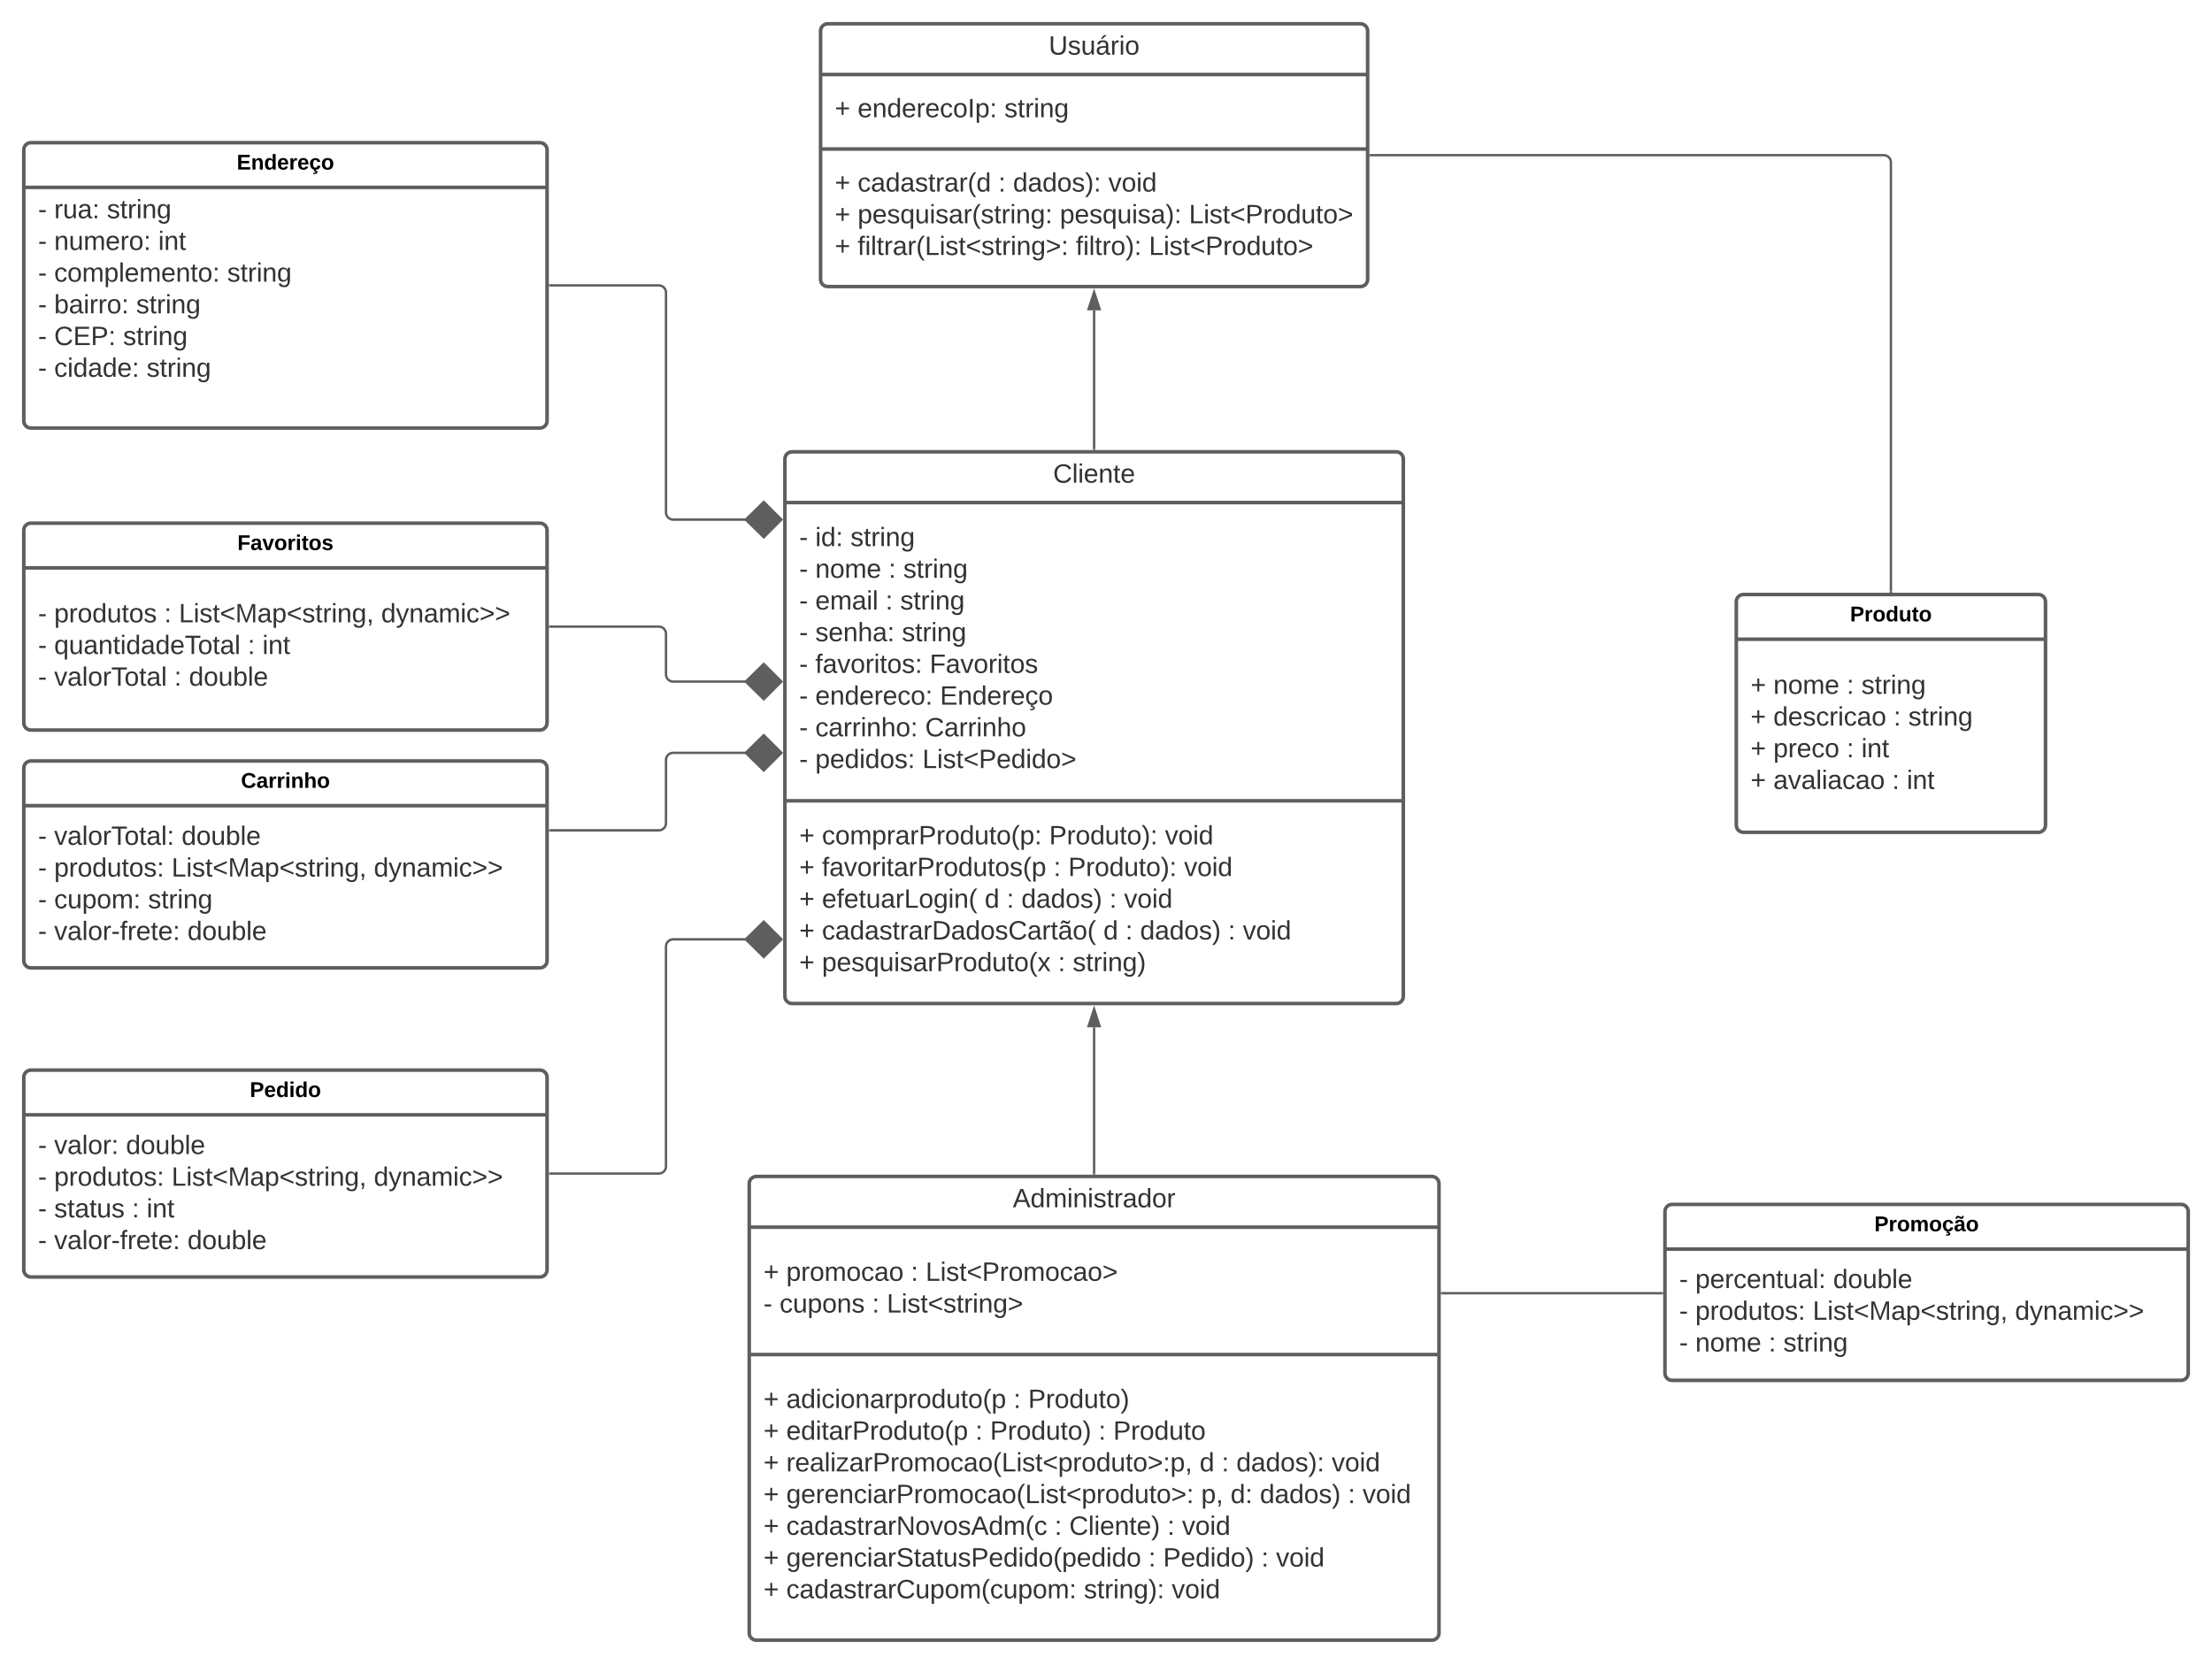 <svg xmlns="http://www.w3.org/2000/svg" xmlns:xlink="http://www.w3.org/1999/xlink" xmlns:lucid="lucid" width="1860" height="1399.42"><g transform="translate(320 480)" lucid:page-tab-id="0_0"><path d="M-1806.87-1258.83h3677.74v2581.66h-3677.74z" fill="#fff"/><path d="M120 60h240v60H120z" fill="none"/><path d="M310 515.42c0-3.32 2.7-6 6-6h568c3.3 0 6 2.68 6 6v378c0 3.3-2.7 6-6 6H316c-3.3 0-6-2.7-6-6z" stroke="#5e5e5e" stroke-width="3" fill="#fff"/><path d="M310 552.08h580M310 659.2h580" stroke="#5e5e5e" stroke-width="3" fill="none"/><use xlink:href="#a" transform="matrix(1,0,0,1,318,517.417) translate(213.636 17.944)"/><use xlink:href="#b" transform="matrix(1,0,0,1,322,560.084) translate(0 37.111)"/><use xlink:href="#c" transform="matrix(1,0,0,1,322,560.084) translate(19.136 37.111)"/><use xlink:href="#d" transform="matrix(1,0,0,1,322,560.084) translate(123.951 37.111)"/><use xlink:href="#e" transform="matrix(1,0,0,1,322,560.084) translate(136.296 37.111)"/><use xlink:href="#f" transform="matrix(1,0,0,1,322,560.084) translate(0 63.778)"/><use xlink:href="#g" transform="matrix(1,0,0,1,322,560.084) translate(13.519 63.778)"/><use xlink:href="#d" transform="matrix(1,0,0,1,322,560.084) translate(91.296 63.778)"/><use xlink:href="#h" transform="matrix(1,0,0,1,322,560.084) translate(103.642 63.778)"/><use xlink:href="#b" transform="matrix(1,0,0,1,322,667.209) translate(0 36.944)"/><use xlink:href="#i" transform="matrix(1,0,0,1,322,667.209) translate(19.136 36.944)"/><use xlink:href="#d" transform="matrix(1,0,0,1,322,667.209) translate(210.185 36.944)"/><use xlink:href="#j" transform="matrix(1,0,0,1,322,667.209) translate(222.531 36.944)"/><use xlink:href="#b" transform="matrix(1,0,0,1,322,667.209) translate(0 63.611)"/><use xlink:href="#k" transform="matrix(1,0,0,1,322,667.209) translate(19.136 63.611)"/><use xlink:href="#d" transform="matrix(1,0,0,1,322,667.209) translate(178.148 63.611)"/><use xlink:href="#l" transform="matrix(1,0,0,1,322,667.209) translate(190.494 63.611)"/><use xlink:href="#d" transform="matrix(1,0,0,1,322,667.209) translate(281.728 63.611)"/><use xlink:href="#m" transform="matrix(1,0,0,1,322,667.209) translate(294.074 63.611)"/><use xlink:href="#b" transform="matrix(1,0,0,1,322,667.209) translate(0 90.278)"/><use xlink:href="#n" transform="matrix(1,0,0,1,322,667.209) translate(19.136 90.278)"/><use xlink:href="#o" transform="matrix(1,0,0,1,322,667.209) translate(366.728 90.278)"/><use xlink:href="#d" transform="matrix(1,0,0,1,322,667.209) translate(385.247 90.278)"/><use xlink:href="#p" transform="matrix(1,0,0,1,322,667.209) translate(397.593 90.278)"/><use xlink:href="#q" transform="matrix(1,0,0,1,322,667.209) translate(477.778 90.278)"/><use xlink:href="#b" transform="matrix(1,0,0,1,322,667.209) translate(0 116.944)"/><use xlink:href="#r" transform="matrix(1,0,0,1,322,667.209) translate(19.136 116.944)"/><use xlink:href="#s" transform="matrix(1,0,0,1,322,667.209) translate(368.025 116.944)"/><use xlink:href="#t" transform="matrix(1,0,0,1,322,667.209) translate(392.716 116.944)"/><use xlink:href="#u" transform="matrix(1,0,0,1,322,667.209) translate(417.407 116.944)"/><use xlink:href="#d" transform="matrix(1,0,0,1,322,667.209) translate(491.42 116.944)"/><use xlink:href="#q" transform="matrix(1,0,0,1,322,667.209) translate(503.765 116.944)"/><use xlink:href="#b" transform="matrix(1,0,0,1,322,667.209) translate(0 143.611)"/><use xlink:href="#v" transform="matrix(1,0,0,1,322,667.209) translate(19.136 143.611)"/><use xlink:href="#d" transform="matrix(1,0,0,1,322,667.209) translate(244.753 143.611)"/><use xlink:href="#w" transform="matrix(1,0,0,1,322,667.209) translate(257.099 143.611)"/><use xlink:href="#d" transform="matrix(1,0,0,1,322,667.209) translate(339.568 143.611)"/><use xlink:href="#x" transform="matrix(1,0,0,1,322,667.209) translate(351.914 143.611)"/><use xlink:href="#b" transform="matrix(1,0,0,1,322,667.209) translate(0 170.278)"/><use xlink:href="#y" transform="matrix(1,0,0,1,322,667.209) translate(19.136 170.278)"/><use xlink:href="#d" transform="matrix(1,0,0,1,322,667.209) translate(323.704 170.278)"/><use xlink:href="#z" transform="matrix(1,0,0,1,322,667.209) translate(336.049 170.278)"/><use xlink:href="#d" transform="matrix(1,0,0,1,322,667.209) translate(418.642 170.278)"/><use xlink:href="#q" transform="matrix(1,0,0,1,322,667.209) translate(430.988 170.278)"/><use xlink:href="#b" transform="matrix(1,0,0,1,322,667.209) translate(0 196.944)"/><use xlink:href="#A" transform="matrix(1,0,0,1,322,667.209) translate(19.136 196.944)"/><use xlink:href="#B" transform="matrix(1,0,0,1,322,667.209) translate(269.383 196.944)"/><use xlink:href="#C" transform="matrix(1,0,0,1,322,667.209) translate(343.272 196.944)"/><path d="M600 506.92V384" stroke="#5e5e5e" stroke-width="2" fill="none"/><path d="M601 507.92h-2v-1.03h2z" fill="#5e5e5e"/><path d="M600 368.74l4.64 14.26h-9.28z" stroke="#5e5e5e" stroke-width="2" fill="#5e5e5e"/><path d="M370-454c0-3.3 2.7-6 6-6h448c3.3 0 6 2.7 6 6v209c0 3.3-2.7 6-6 6H376c-3.3 0-6-2.7-6-6z" stroke="#5e5e5e" stroke-width="3" fill="#fff"/><path d="M370-417.33h460m-460 62.66h460" stroke="#5e5e5e" stroke-width="3" fill="none"/><use xlink:href="#D" transform="matrix(1,0,0,1,378,-452) translate(183.821 17.944)"/><use xlink:href="#b" transform="matrix(1,0,0,1,382,-409.333) translate(0 27.944)"/><use xlink:href="#E" transform="matrix(1,0,0,1,382,-409.333) translate(19.136 27.944)"/><use xlink:href="#F" transform="matrix(1,0,0,1,382,-409.333) translate(142.531 27.944)"/><use xlink:href="#b" transform="matrix(1,0,0,1,382,-346.667) translate(0 27.778)"/><use xlink:href="#G" transform="matrix(1,0,0,1,382,-346.667) translate(19.136 27.778)"/><use xlink:href="#d" transform="matrix(1,0,0,1,382,-346.667) translate(137.469 27.778)"/><use xlink:href="#p" transform="matrix(1,0,0,1,382,-346.667) translate(149.815 27.778)"/><use xlink:href="#q" transform="matrix(1,0,0,1,382,-346.667) translate(230 27.778)"/><use xlink:href="#b" transform="matrix(1,0,0,1,382,-346.667) translate(0 54.444)"/><use xlink:href="#H" transform="matrix(1,0,0,1,382,-346.667) translate(19.136 54.444)"/><use xlink:href="#I" transform="matrix(1,0,0,1,382,-346.667) translate(189.198 54.444)"/><use xlink:href="#J" transform="matrix(1,0,0,1,382,-346.667) translate(297.716 54.444)"/><use xlink:href="#b" transform="matrix(1,0,0,1,382,-346.667) translate(0 81.111)"/><use xlink:href="#K" transform="matrix(1,0,0,1,382,-346.667) translate(19.136 81.111)"/><use xlink:href="#L" transform="matrix(1,0,0,1,382,-346.667) translate(202.593 81.111)"/><use xlink:href="#M" transform="matrix(1,0,0,1,382,-346.667) translate(264.074 81.111)"/><path d="M600-102.5V-219" stroke="#5e5e5e" stroke-width="2" fill="none"/><path d="M601-101.5h-2v-1.03h2z" fill="#5e5e5e"/><path d="M600-234.26l4.64 14.26h-9.28z" stroke="#5e5e5e" stroke-width="2" fill="#5e5e5e"/><path d="M-300-354c0-3.3 2.7-6 6-6h428c3.3 0 6 2.7 6 6v228c0 3.3-2.7 6-6 6h-428c-3.3 0-6-2.7-6-6z" stroke="#5e5e5e" stroke-width="3" fill="#fff"/><path d="M-300-322.4h440" stroke="#5e5e5e" stroke-width="3" fill="none"/><g><use xlink:href="#N" transform="matrix(1,0,0,1,-292,-352) translate(171.075 14.6)"/></g><g><use xlink:href="#f" transform="matrix(1,0,0,1,-288,-314.4) translate(0 17.944)"/><use xlink:href="#O" transform="matrix(1,0,0,1,-288,-314.4) translate(13.519 17.944)"/><use xlink:href="#P" transform="matrix(1,0,0,1,-288,-314.4) translate(57.901 17.944)"/><use xlink:href="#f" transform="matrix(1,0,0,1,-288,-314.4) translate(0 44.611)"/><use xlink:href="#Q" transform="matrix(1,0,0,1,-288,-314.4) translate(13.519 44.611)"/><use xlink:href="#R" transform="matrix(1,0,0,1,-288,-314.4) translate(101.049 44.611)"/><use xlink:href="#f" transform="matrix(1,0,0,1,-288,-314.4) translate(0 71.278)"/><use xlink:href="#S" transform="matrix(1,0,0,1,-288,-314.4) translate(13.519 71.278)"/><use xlink:href="#P" transform="matrix(1,0,0,1,-288,-314.4) translate(159.012 71.278)"/><use xlink:href="#f" transform="matrix(1,0,0,1,-288,-314.4) translate(0 97.944)"/><use xlink:href="#T" transform="matrix(1,0,0,1,-288,-314.4) translate(13.519 97.944)"/><use xlink:href="#P" transform="matrix(1,0,0,1,-288,-314.4) translate(82.469 97.944)"/><use xlink:href="#f" transform="matrix(1,0,0,1,-288,-314.4) translate(0 124.611)"/><use xlink:href="#U" transform="matrix(1,0,0,1,-288,-314.4) translate(13.519 124.611)"/><use xlink:href="#P" transform="matrix(1,0,0,1,-288,-314.4) translate(71.481 124.611)"/><use xlink:href="#f" transform="matrix(1,0,0,1,-288,-314.4) translate(0 151.278)"/><use xlink:href="#V" transform="matrix(1,0,0,1,-288,-314.4) translate(13.519 151.278)"/><use xlink:href="#P" transform="matrix(1,0,0,1,-288,-314.4) translate(91.235 151.278)"/><use xlink:href="#W" transform="matrix(1,0,0,1,-288,-314.4) translate(0 177.944)"/></g><path d="M142.5-240H234c3.3 0 6 2.7 6 6v185c0 3.3 2.7 6 6 6h61.75" stroke="#5e5e5e" stroke-width="2" fill="none"/><path d="M142.53-239h-1.03v-2h1.03z" fill="#5e5e5e"/><path d="M337.1-43l-14.86 14.85L307.1-43l15.14-14.85z" stroke="#5e5e5e" stroke-width="2" fill="#5e5e5e"/><path d="M340-94c0-3.3 2.7-6 6-6h508c3.3 0 6 2.7 6 6v452c0 3.3-2.7 6-6 6H346c-3.3 0-6-2.7-6-6z" stroke="#5e5e5e" stroke-width="3" fill="#fff"/><path d="M340-57.33h520M340 193.5h520" stroke="#5e5e5e" stroke-width="3" fill="none"/><g><use xlink:href="#X" transform="matrix(1,0,0,1,348,-92) translate(217.525 17.944)"/></g><g><use xlink:href="#f" transform="matrix(1,0,0,1,352,-49.333) translate(0 28.611)"/><use xlink:href="#Y" transform="matrix(1,0,0,1,352,-49.333) translate(13.519 28.611)"/><use xlink:href="#P" transform="matrix(1,0,0,1,352,-49.333) translate(43.086 28.611)"/><use xlink:href="#f" transform="matrix(1,0,0,1,352,-49.333) translate(0 55.278)"/><use xlink:href="#Z" transform="matrix(1,0,0,1,352,-49.333) translate(13.519 55.278)"/><use xlink:href="#d" transform="matrix(1,0,0,1,352,-49.333) translate(75.185 55.278)"/><use xlink:href="#P" transform="matrix(1,0,0,1,352,-49.333) translate(87.531 55.278)"/><use xlink:href="#f" transform="matrix(1,0,0,1,352,-49.333) translate(0 81.944)"/><use xlink:href="#aa" transform="matrix(1,0,0,1,352,-49.333) translate(13.519 81.944)"/><use xlink:href="#d" transform="matrix(1,0,0,1,352,-49.333) translate(72.593 81.944)"/><use xlink:href="#P" transform="matrix(1,0,0,1,352,-49.333) translate(84.938 81.944)"/><use xlink:href="#f" transform="matrix(1,0,0,1,352,-49.333) translate(0 108.611)"/><use xlink:href="#ab" transform="matrix(1,0,0,1,352,-49.333) translate(13.519 108.611)"/><use xlink:href="#P" transform="matrix(1,0,0,1,352,-49.333) translate(86.358 108.611)"/><use xlink:href="#f" transform="matrix(1,0,0,1,352,-49.333) translate(0 135.278)"/><use xlink:href="#ac" transform="matrix(1,0,0,1,352,-49.333) translate(13.519 135.278)"/><use xlink:href="#ad" transform="matrix(1,0,0,1,352,-49.333) translate(109.691 135.278)"/><use xlink:href="#f" transform="matrix(1,0,0,1,352,-49.333) translate(0 161.944)"/><use xlink:href="#ae" transform="matrix(1,0,0,1,352,-49.333) translate(13.519 161.944)"/><use xlink:href="#af" transform="matrix(1,0,0,1,352,-49.333) translate(118.395 161.944)"/><use xlink:href="#f" transform="matrix(1,0,0,1,352,-49.333) translate(0 188.611)"/><use xlink:href="#ag" transform="matrix(1,0,0,1,352,-49.333) translate(13.519 188.611)"/><use xlink:href="#ah" transform="matrix(1,0,0,1,352,-49.333) translate(105.926 188.611)"/><use xlink:href="#f" transform="matrix(1,0,0,1,352,-49.333) translate(0 215.278)"/><use xlink:href="#ai" transform="matrix(1,0,0,1,352,-49.333) translate(13.519 215.278)"/><use xlink:href="#aj" transform="matrix(1,0,0,1,352,-49.333) translate(103.58 215.278)"/></g><g><use xlink:href="#b" transform="matrix(1,0,0,1,352,201.5) translate(0 28.611)"/><use xlink:href="#ak" transform="matrix(1,0,0,1,352,201.5) translate(19.136 28.611)"/><use xlink:href="#al" transform="matrix(1,0,0,1,352,201.5) translate(210.185 28.611)"/><use xlink:href="#q" transform="matrix(1,0,0,1,352,201.5) translate(307.593 28.611)"/><use xlink:href="#b" transform="matrix(1,0,0,1,352,201.5) translate(0 55.278)"/><use xlink:href="#am" transform="matrix(1,0,0,1,352,201.5) translate(19.136 55.278)"/><use xlink:href="#d" transform="matrix(1,0,0,1,352,201.5) translate(213.889 55.278)"/><use xlink:href="#al" transform="matrix(1,0,0,1,352,201.5) translate(226.235 55.278)"/><use xlink:href="#q" transform="matrix(1,0,0,1,352,201.5) translate(323.642 55.278)"/><use xlink:href="#b" transform="matrix(1,0,0,1,352,201.5) translate(0 81.944)"/><use xlink:href="#an" transform="matrix(1,0,0,1,352,201.5) translate(19.136 81.944)"/><use xlink:href="#o" transform="matrix(1,0,0,1,352,201.5) translate(155.988 81.944)"/><use xlink:href="#d" transform="matrix(1,0,0,1,352,201.5) translate(174.506 81.944)"/><use xlink:href="#u" transform="matrix(1,0,0,1,352,201.5) translate(186.852 81.944)"/><use xlink:href="#d" transform="matrix(1,0,0,1,352,201.5) translate(260.864 81.944)"/><use xlink:href="#q" transform="matrix(1,0,0,1,352,201.5) translate(273.21 81.944)"/><use xlink:href="#b" transform="matrix(1,0,0,1,352,201.5) translate(0 108.611)"/><use xlink:href="#ao" transform="matrix(1,0,0,1,352,201.5) translate(19.136 108.611)"/><use xlink:href="#o" transform="matrix(1,0,0,1,352,201.5) translate(255.802 108.611)"/><use xlink:href="#d" transform="matrix(1,0,0,1,352,201.5) translate(274.321 108.611)"/><use xlink:href="#u" transform="matrix(1,0,0,1,352,201.5) translate(286.667 108.611)"/><use xlink:href="#d" transform="matrix(1,0,0,1,352,201.5) translate(360.679 108.611)"/><use xlink:href="#q" transform="matrix(1,0,0,1,352,201.5) translate(373.025 108.611)"/><use xlink:href="#b" transform="matrix(1,0,0,1,352,201.5) translate(0 135.278)"/><use xlink:href="#ap" transform="matrix(1,0,0,1,352,201.5) translate(19.136 135.278)"/><use xlink:href="#d" transform="matrix(1,0,0,1,352,201.5) translate(217.654 135.278)"/><use xlink:href="#aq" transform="matrix(1,0,0,1,352,201.5) translate(230 135.278)"/></g><path d="M832.5-349.5H1264c3.3 0 6 2.7 6 6v361" stroke="#5e5e5e" stroke-width="2" fill="none"/><path d="M832.53-348.5h-1.03v-2h1.03zM1271 18.5h-2v-1.03h2z" fill="#5e5e5e"/><path d="M-300-34c0-3.3 2.7-6 6-6h428c3.3 0 6 2.7 6 6v162c0 3.3-2.7 6-6 6h-428c-3.3 0-6-2.7-6-6z" stroke="#5e5e5e" stroke-width="3" fill="#fff"/><path d="M-300-2.4h440" stroke="#5e5e5e" stroke-width="3" fill="none"/><g><use xlink:href="#ar" transform="matrix(1,0,0,1,-292,-32) translate(171.6 14.6)"/></g><g><use xlink:href="#f" transform="matrix(1,0,0,1,-288,5.6) translate(0 37.778)"/><use xlink:href="#as" transform="matrix(1,0,0,1,-288,5.6) translate(13.519 37.778)"/><use xlink:href="#d" transform="matrix(1,0,0,1,-288,5.6) translate(106.049 37.778)"/><use xlink:href="#at" transform="matrix(1,0,0,1,-288,5.6) translate(118.395 37.778)"/><use xlink:href="#au" transform="matrix(1,0,0,1,-288,5.6) translate(288.519 37.778)"/><use xlink:href="#f" transform="matrix(1,0,0,1,-288,5.6) translate(0 64.444)"/><use xlink:href="#av" transform="matrix(1,0,0,1,-288,5.6) translate(13.519 64.444)"/><use xlink:href="#d" transform="matrix(1,0,0,1,-288,5.6) translate(176.296 64.444)"/><use xlink:href="#R" transform="matrix(1,0,0,1,-288,5.6) translate(188.642 64.444)"/><use xlink:href="#f" transform="matrix(1,0,0,1,-288,5.6) translate(0 91.111)"/><use xlink:href="#aw" transform="matrix(1,0,0,1,-288,5.6) translate(13.519 91.111)"/><use xlink:href="#d" transform="matrix(1,0,0,1,-288,5.6) translate(114.506 91.111)"/><use xlink:href="#ax" transform="matrix(1,0,0,1,-288,5.6) translate(126.852 91.111)"/></g><path d="M-300 166c0-3.3 2.7-6 6-6h428c3.3 0 6 2.7 6 6v162c0 3.3-2.7 6-6 6h-428c-3.3 0-6-2.7-6-6z" stroke="#5e5e5e" stroke-width="3" fill="#fff"/><path d="M-300 197.6h440" stroke="#5e5e5e" stroke-width="3" fill="none"/><g><use xlink:href="#ay" transform="matrix(1,0,0,1,-292,168) translate(174.6 14.6)"/></g><g><use xlink:href="#f" transform="matrix(1,0,0,1,-288,205.6) translate(0 24.944)"/><use xlink:href="#az" transform="matrix(1,0,0,1,-288,205.6) translate(13.519 24.944)"/><use xlink:href="#aA" transform="matrix(1,0,0,1,-288,205.6) translate(120.679 24.944)"/><use xlink:href="#f" transform="matrix(1,0,0,1,-288,205.6) translate(0 51.611)"/><use xlink:href="#aB" transform="matrix(1,0,0,1,-288,205.6) translate(13.519 51.611)"/><use xlink:href="#at" transform="matrix(1,0,0,1,-288,205.6) translate(112.222 51.611)"/><use xlink:href="#au" transform="matrix(1,0,0,1,-288,205.6) translate(282.346 51.611)"/><use xlink:href="#f" transform="matrix(1,0,0,1,-288,205.6) translate(0 78.278)"/><use xlink:href="#aC" transform="matrix(1,0,0,1,-288,205.6) translate(13.519 78.278)"/><use xlink:href="#P" transform="matrix(1,0,0,1,-288,205.6) translate(92.469 78.278)"/><use xlink:href="#f" transform="matrix(1,0,0,1,-288,205.6) translate(0 104.944)"/><use xlink:href="#aD" transform="matrix(1,0,0,1,-288,205.6) translate(13.519 104.944)"/><use xlink:href="#aE" transform="matrix(1,0,0,1,-288,205.6) translate(125.617 104.944)"/></g><path d="M142.5 47H234c3.3 0 6 2.7 6 6v34.24c0 3.3 2.7 6 6 6h61.75" stroke="#5e5e5e" stroke-width="2" fill="none"/><path d="M142.53 48h-1.03v-2h1.03z" fill="#5e5e5e"/><path d="M337.1 93.24l-14.86 14.85-15.15-14.86 15.14-14.85z" stroke="#5e5e5e" stroke-width="2" fill="#5e5e5e"/><path d="M142.5 218.35H234c3.3 0 6-2.68 6-6v-53.2c0-3.3 2.7-6 6-6h61.75" stroke="#5e5e5e" stroke-width="2" fill="none"/><path d="M142.53 219.35h-1.03v-2h1.03z" fill="#5e5e5e"/><path d="M337.1 153.15L322.23 168l-15.15-14.85 15.14-14.85z" stroke="#5e5e5e" stroke-width="2" fill="#5e5e5e"/><path d="M-300 426c0-3.3 2.7-6 6-6h428c3.3 0 6 2.7 6 6v162c0 3.3-2.7 6-6 6h-428c-3.3 0-6-2.7-6-6z" stroke="#5e5e5e" stroke-width="3" fill="#fff"/><path d="M-300 457.6h440" stroke="#5e5e5e" stroke-width="3" fill="none"/><g><use xlink:href="#aF" transform="matrix(1,0,0,1,-292,428) translate(182.075 14.6)"/></g><g><use xlink:href="#f" transform="matrix(1,0,0,1,-288,465.6) translate(0 24.944)"/><use xlink:href="#aG" transform="matrix(1,0,0,1,-288,465.6) translate(13.519 24.944)"/><use xlink:href="#aA" transform="matrix(1,0,0,1,-288,465.6) translate(73.889 24.944)"/><use xlink:href="#f" transform="matrix(1,0,0,1,-288,465.6) translate(0 51.611)"/><use xlink:href="#aB" transform="matrix(1,0,0,1,-288,465.6) translate(13.519 51.611)"/><use xlink:href="#at" transform="matrix(1,0,0,1,-288,465.6) translate(112.222 51.611)"/><use xlink:href="#au" transform="matrix(1,0,0,1,-288,465.6) translate(282.346 51.611)"/><use xlink:href="#f" transform="matrix(1,0,0,1,-288,465.6) translate(0 78.278)"/><use xlink:href="#aH" transform="matrix(1,0,0,1,-288,465.6) translate(13.519 78.278)"/><use xlink:href="#d" transform="matrix(1,0,0,1,-288,465.6) translate(78.951 78.278)"/><use xlink:href="#R" transform="matrix(1,0,0,1,-288,465.6) translate(91.296 78.278)"/><use xlink:href="#f" transform="matrix(1,0,0,1,-288,465.6) translate(0 104.944)"/><use xlink:href="#aD" transform="matrix(1,0,0,1,-288,465.6) translate(13.519 104.944)"/><use xlink:href="#aE" transform="matrix(1,0,0,1,-288,465.6) translate(125.617 104.944)"/></g><path d="M142.5 507H234c3.3 0 6-2.7 6-6V316c0-3.3 2.7-6 6-6h61.75" stroke="#5e5e5e" stroke-width="2" fill="none"/><path d="M142.53 508h-1.03v-2h1.03z" fill="#5e5e5e"/><path d="M337.1 310l-14.86 14.85L307.1 310l15.14-14.85z" stroke="#5e5e5e" stroke-width="2" fill="#5e5e5e"/><path d="M1080 538.92c0-3.32 2.7-6 6-6h428c3.3 0 6 2.68 6 6v136c0 3.3-2.7 6-6 6h-428c-3.3 0-6-2.7-6-6z" stroke="#5e5e5e" stroke-width="3" fill="#fff"/><path d="M1080 570.52h440" stroke="#5e5e5e" stroke-width="3" fill="none"/><g><use xlink:href="#aI" transform="matrix(1,0,0,1,1088,540.917) translate(168.075 14.6)"/></g><g><use xlink:href="#f" transform="matrix(1,0,0,1,1092,578.517) translate(0 24.778)"/><use xlink:href="#aJ" transform="matrix(1,0,0,1,1092,578.517) translate(13.519 24.778)"/><use xlink:href="#aA" transform="matrix(1,0,0,1,1092,578.517) translate(129.444 24.778)"/><use xlink:href="#f" transform="matrix(1,0,0,1,1092,578.517) translate(0 51.444)"/><use xlink:href="#aB" transform="matrix(1,0,0,1,1092,578.517) translate(13.519 51.444)"/><use xlink:href="#at" transform="matrix(1,0,0,1,1092,578.517) translate(112.222 51.444)"/><use xlink:href="#aK" transform="matrix(1,0,0,1,1092,578.517) translate(282.346 51.444)"/><use xlink:href="#f" transform="matrix(1,0,0,1,1092,578.517) translate(0 78.111)"/><use xlink:href="#Z" transform="matrix(1,0,0,1,1092,578.517) translate(13.519 78.111)"/><use xlink:href="#d" transform="matrix(1,0,0,1,1092,578.517) translate(75.185 78.111)"/><use xlink:href="#F" transform="matrix(1,0,0,1,1092,578.517) translate(87.531 78.111)"/></g><path d="M892.5 607.63h185" stroke="#5e5e5e" stroke-width="2" fill="none"/><path d="M892.53 608.63h-1.03v-2h1.03zM1078.5 608.63h-1.03v-2h1.03z" fill="#5e5e5e"/><path d="M1140 26c0-3.3 2.7-6 6-6h248c3.3 0 6 2.7 6 6v188c0 3.3-2.7 6-6 6h-248c-3.3 0-6-2.7-6-6z" stroke="#5e5e5e" stroke-width="3" fill="#fff"/><path d="M1140 57.6h260" stroke="#5e5e5e" stroke-width="3" fill="none"/><g><use xlink:href="#aL" transform="matrix(1,0,0,1,1148,28) translate(87.625 14.6)"/></g><g><use xlink:href="#b" transform="matrix(1,0,0,1,1152,65.6) translate(0 37.944)"/><use xlink:href="#Z" transform="matrix(1,0,0,1,1152,65.6) translate(19.136 37.944)"/><use xlink:href="#d" transform="matrix(1,0,0,1,1152,65.6) translate(80.802 37.944)"/><use xlink:href="#P" transform="matrix(1,0,0,1,1152,65.6) translate(93.148 37.944)"/><use xlink:href="#b" transform="matrix(1,0,0,1,1152,65.6) translate(0 64.611)"/><use xlink:href="#aM" transform="matrix(1,0,0,1,1152,65.6) translate(19.136 64.611)"/><use xlink:href="#d" transform="matrix(1,0,0,1,1152,65.6) translate(120.247 64.611)"/><use xlink:href="#P" transform="matrix(1,0,0,1,1152,65.6) translate(132.593 64.611)"/><use xlink:href="#b" transform="matrix(1,0,0,1,1152,65.6) translate(0 91.278)"/><use xlink:href="#aN" transform="matrix(1,0,0,1,1152,65.6) translate(19.136 91.278)"/><use xlink:href="#d" transform="matrix(1,0,0,1,1152,65.6) translate(80.802 91.278)"/><use xlink:href="#R" transform="matrix(1,0,0,1,1152,65.6) translate(93.148 91.278)"/><use xlink:href="#b" transform="matrix(1,0,0,1,1152,65.6) translate(0 117.944)"/><use xlink:href="#aO" transform="matrix(1,0,0,1,1152,65.6) translate(19.136 117.944)"/><use xlink:href="#d" transform="matrix(1,0,0,1,1152,65.6) translate(119.012 117.944)"/><use xlink:href="#aP" transform="matrix(1,0,0,1,1152,65.6) translate(131.358 117.944)"/></g><defs><path fill="#333" d="M205 0l-28-72H64L36 0H1l101-248h38L239 0h-34zm-38-99l-47-123c-12 45-31 82-46 123h93" id="aQ"/><path fill="#333" d="M85-194c31 0 48 13 60 33l-1-100h32l1 261h-30c-2-10 0-23-3-31C134-8 116 4 85 4 32 4 16-35 15-94c0-66 23-100 70-100zm9 24c-40 0-46 34-46 75 0 40 6 74 45 74 42 0 51-32 51-76 0-42-9-74-50-73" id="aR"/><path fill="#333" d="M210-169c-67 3-38 105-44 169h-31v-121c0-29-5-50-35-48C34-165 62-65 56 0H25l-1-190h30c1 10-1 24 2 32 10-44 99-50 107 0 11-21 27-35 58-36 85-2 47 119 55 194h-31v-121c0-29-5-49-35-48" id="aS"/><path fill="#333" d="M24-231v-30h32v30H24zM24 0v-190h32V0H24" id="aT"/><path fill="#333" d="M117-194c89-4 53 116 60 194h-32v-121c0-31-8-49-39-48C34-167 62-67 57 0H25l-1-190h30c1 10-1 24 2 32 11-22 29-35 61-36" id="aU"/><path fill="#333" d="M135-143c-3-34-86-38-87 0 15 53 115 12 119 90S17 21 10-45l28-5c4 36 97 45 98 0-10-56-113-15-118-90-4-57 82-63 122-42 12 7 21 19 24 35" id="aV"/><path fill="#333" d="M59-47c-2 24 18 29 38 22v24C64 9 27 4 27-40v-127H5v-23h24l9-43h21v43h35v23H59v120" id="aW"/><path fill="#333" d="M114-163C36-179 61-72 57 0H25l-1-190h30c1 12-1 29 2 39 6-27 23-49 58-41v29" id="aX"/><path fill="#333" d="M141-36C126-15 110 5 73 4 37 3 15-17 15-53c-1-64 63-63 125-63 3-35-9-54-41-54-24 1-41 7-42 31l-33-3c5-37 33-52 76-52 45 0 72 20 72 64v82c-1 20 7 32 28 27v20c-31 9-61-2-59-35zM48-53c0 20 12 33 32 33 41-3 63-29 60-74-43 2-92-5-92 41" id="aY"/><path fill="#333" d="M100-194c62-1 85 37 85 99 1 63-27 99-86 99S16-35 15-95c0-66 28-99 85-99zM99-20c44 1 53-31 53-75 0-43-8-75-51-75s-53 32-53 75 10 74 51 75" id="aZ"/><g id="a"><use transform="matrix(0.062,0,0,0.062,0,0)" xlink:href="#aQ"/><use transform="matrix(0.062,0,0,0.062,14.815,0)" xlink:href="#aR"/><use transform="matrix(0.062,0,0,0.062,27.16,0)" xlink:href="#aS"/><use transform="matrix(0.062,0,0,0.062,45.617,0)" xlink:href="#aT"/><use transform="matrix(0.062,0,0,0.062,50.494,0)" xlink:href="#aU"/><use transform="matrix(0.062,0,0,0.062,62.84,0)" xlink:href="#aT"/><use transform="matrix(0.062,0,0,0.062,67.716,0)" xlink:href="#aV"/><use transform="matrix(0.062,0,0,0.062,78.827,0)" xlink:href="#aW"/><use transform="matrix(0.062,0,0,0.062,85,0)" xlink:href="#aX"/><use transform="matrix(0.062,0,0,0.062,92.346,0)" xlink:href="#aY"/><use transform="matrix(0.062,0,0,0.062,104.691,0)" xlink:href="#aR"/><use transform="matrix(0.062,0,0,0.062,117.037,0)" xlink:href="#aZ"/><use transform="matrix(0.062,0,0,0.062,129.383,0)" xlink:href="#aX"/></g><path fill="#333" d="M118-107v75H92v-75H18v-26h74v-75h26v75h74v26h-74" id="ba"/><use transform="matrix(0.062,0,0,0.062,0,0)" xlink:href="#ba" id="b"/><path fill="#333" d="M115-194c55 1 70 41 70 98S169 2 115 4C84 4 66-9 55-30l1 105H24l-1-265h31l2 30c10-21 28-34 59-34zm-8 174c40 0 45-34 45-75s-6-73-45-74c-42 0-51 32-51 76 0 43 10 73 51 73" id="bb"/><path fill="#333" d="M96-169c-40 0-48 33-48 73s9 75 48 75c24 0 41-14 43-38l32 2c-6 37-31 61-74 61-59 0-76-41-82-99-10-93 101-131 147-64 4 7 5 14 7 22l-32 3c-4-21-16-35-41-35" id="bc"/><g id="c"><use transform="matrix(0.062,0,0,0.062,0,0)" xlink:href="#bb"/><use transform="matrix(0.062,0,0,0.062,12.346,0)" xlink:href="#aX"/><use transform="matrix(0.062,0,0,0.062,19.691,0)" xlink:href="#aZ"/><use transform="matrix(0.062,0,0,0.062,32.037,0)" xlink:href="#aS"/><use transform="matrix(0.062,0,0,0.062,50.494,0)" xlink:href="#aZ"/><use transform="matrix(0.062,0,0,0.062,62.84,0)" xlink:href="#bc"/><use transform="matrix(0.062,0,0,0.062,73.951,0)" xlink:href="#aY"/><use transform="matrix(0.062,0,0,0.062,86.296,0)" xlink:href="#aZ"/></g><path fill="#333" d="M33-154v-36h34v36H33zM33 0v-36h34V0H33" id="bd"/><use transform="matrix(0.062,0,0,0.062,0,0)" xlink:href="#bd" id="d"/><path fill="#333" d="M30 0v-248h33v221h125V0H30" id="be"/><path fill="#333" d="M18-100v-36l175-74v27L42-118l151 64v27" id="bf"/><path fill="#333" d="M30-248c87 1 191-15 191 75 0 78-77 80-158 76V0H30v-248zm33 125c57 0 124 11 124-50 0-59-68-47-124-48v98" id="bg"/><path fill="#333" d="M18-27v-27l151-64-151-65v-27l175 74v36" id="bh"/><g id="e"><use transform="matrix(0.062,0,0,0.062,0,0)" xlink:href="#be"/><use transform="matrix(0.062,0,0,0.062,12.346,0)" xlink:href="#aT"/><use transform="matrix(0.062,0,0,0.062,17.222,0)" xlink:href="#aV"/><use transform="matrix(0.062,0,0,0.062,28.333,0)" xlink:href="#aW"/><use transform="matrix(0.062,0,0,0.062,34.506,0)" xlink:href="#bf"/><use transform="matrix(0.062,0,0,0.062,47.469,0)" xlink:href="#bg"/><use transform="matrix(0.062,0,0,0.062,62.284,0)" xlink:href="#aX"/><use transform="matrix(0.062,0,0,0.062,69.63,0)" xlink:href="#aZ"/><use transform="matrix(0.062,0,0,0.062,81.975,0)" xlink:href="#aS"/><use transform="matrix(0.062,0,0,0.062,100.432,0)" xlink:href="#aZ"/><use transform="matrix(0.062,0,0,0.062,112.778,0)" xlink:href="#bc"/><use transform="matrix(0.062,0,0,0.062,123.889,0)" xlink:href="#aY"/><use transform="matrix(0.062,0,0,0.062,136.235,0)" xlink:href="#aZ"/><use transform="matrix(0.062,0,0,0.062,148.58,0)" xlink:href="#bh"/></g><path fill="#333" d="M16-82v-28h88v28H16" id="bi"/><use transform="matrix(0.062,0,0,0.062,0,0)" xlink:href="#bi" id="f"/><path fill="#333" d="M84 4C-5 8 30-112 23-190h32v120c0 31 7 50 39 49 72-2 45-101 50-169h31l1 190h-30c-1-10 1-25-2-33-11 22-28 36-60 37" id="bj"/><g id="g"><use transform="matrix(0.062,0,0,0.062,0,0)" xlink:href="#bc"/><use transform="matrix(0.062,0,0,0.062,11.111,0)" xlink:href="#bj"/><use transform="matrix(0.062,0,0,0.062,23.457,0)" xlink:href="#bb"/><use transform="matrix(0.062,0,0,0.062,35.802,0)" xlink:href="#aZ"/><use transform="matrix(0.062,0,0,0.062,48.148,0)" xlink:href="#aU"/><use transform="matrix(0.062,0,0,0.062,60.494,0)" xlink:href="#aV"/></g><path fill="#333" d="M177-190C167-65 218 103 67 71c-23-6-38-20-44-43l32-5c15 47 100 32 89-28v-30C133-14 115 1 83 1 29 1 15-40 15-95c0-56 16-97 71-98 29-1 48 16 59 35 1-10 0-23 2-32h30zM94-22c36 0 50-32 50-73 0-42-14-75-50-75-39 0-46 34-46 75s6 73 46 73" id="bk"/><g id="h"><use transform="matrix(0.062,0,0,0.062,0,0)" xlink:href="#be"/><use transform="matrix(0.062,0,0,0.062,12.346,0)" xlink:href="#aT"/><use transform="matrix(0.062,0,0,0.062,17.222,0)" xlink:href="#aV"/><use transform="matrix(0.062,0,0,0.062,28.333,0)" xlink:href="#aW"/><use transform="matrix(0.062,0,0,0.062,34.506,0)" xlink:href="#bf"/><use transform="matrix(0.062,0,0,0.062,47.469,0)" xlink:href="#aV"/><use transform="matrix(0.062,0,0,0.062,58.58,0)" xlink:href="#aW"/><use transform="matrix(0.062,0,0,0.062,64.753,0)" xlink:href="#aX"/><use transform="matrix(0.062,0,0,0.062,72.099,0)" xlink:href="#aT"/><use transform="matrix(0.062,0,0,0.062,76.975,0)" xlink:href="#aU"/><use transform="matrix(0.062,0,0,0.062,89.321,0)" xlink:href="#bk"/><use transform="matrix(0.062,0,0,0.062,101.667,0)" xlink:href="#bh"/></g><path fill="#333" d="M87 75C49 33 22-17 22-94c0-76 28-126 65-167h31c-38 41-64 92-64 168S80 34 118 75H87" id="bl"/><g id="i"><use transform="matrix(0.062,0,0,0.062,0,0)" xlink:href="#aY"/><use transform="matrix(0.062,0,0,0.062,12.346,0)" xlink:href="#aR"/><use transform="matrix(0.062,0,0,0.062,24.691,0)" xlink:href="#aT"/><use transform="matrix(0.062,0,0,0.062,29.568,0)" xlink:href="#bc"/><use transform="matrix(0.062,0,0,0.062,40.679,0)" xlink:href="#aT"/><use transform="matrix(0.062,0,0,0.062,45.556,0)" xlink:href="#aZ"/><use transform="matrix(0.062,0,0,0.062,57.901,0)" xlink:href="#aU"/><use transform="matrix(0.062,0,0,0.062,70.247,0)" xlink:href="#aY"/><use transform="matrix(0.062,0,0,0.062,82.593,0)" xlink:href="#aX"/><use transform="matrix(0.062,0,0,0.062,89.938,0)" xlink:href="#bb"/><use transform="matrix(0.062,0,0,0.062,102.284,0)" xlink:href="#aX"/><use transform="matrix(0.062,0,0,0.062,109.63,0)" xlink:href="#aZ"/><use transform="matrix(0.062,0,0,0.062,121.975,0)" xlink:href="#aR"/><use transform="matrix(0.062,0,0,0.062,134.321,0)" xlink:href="#bj"/><use transform="matrix(0.062,0,0,0.062,146.667,0)" xlink:href="#aW"/><use transform="matrix(0.062,0,0,0.062,152.84,0)" xlink:href="#aZ"/><use transform="matrix(0.062,0,0,0.062,165.185,0)" xlink:href="#bl"/><use transform="matrix(0.062,0,0,0.062,172.531,0)" xlink:href="#bb"/></g><path fill="#333" d="M33-261c38 41 65 92 65 168S71 34 33 75H2C39 34 66-17 66-93S39-220 2-261h31" id="bm"/><g id="j"><use transform="matrix(0.062,0,0,0.062,0,0)" xlink:href="#bg"/><use transform="matrix(0.062,0,0,0.062,14.815,0)" xlink:href="#aX"/><use transform="matrix(0.062,0,0,0.062,22.16,0)" xlink:href="#aZ"/><use transform="matrix(0.062,0,0,0.062,34.506,0)" xlink:href="#aR"/><use transform="matrix(0.062,0,0,0.062,46.852,0)" xlink:href="#bj"/><use transform="matrix(0.062,0,0,0.062,59.198,0)" xlink:href="#aW"/><use transform="matrix(0.062,0,0,0.062,65.37,0)" xlink:href="#aZ"/><use transform="matrix(0.062,0,0,0.062,77.716,0)" xlink:href="#bm"/></g><path fill="#333" d="M100-194c63 0 86 42 84 106H49c0 40 14 67 53 68 26 1 43-12 49-29l28 8c-11 28-37 45-77 45C44 4 14-33 15-96c1-61 26-98 85-98zm52 81c6-60-76-77-97-28-3 7-6 17-6 28h103" id="bn"/><g id="k"><use transform="matrix(0.062,0,0,0.062,0,0)" xlink:href="#bn"/><use transform="matrix(0.062,0,0,0.062,12.346,0)" xlink:href="#aR"/><use transform="matrix(0.062,0,0,0.062,24.691,0)" xlink:href="#aT"/><use transform="matrix(0.062,0,0,0.062,29.568,0)" xlink:href="#aW"/><use transform="matrix(0.062,0,0,0.062,35.741,0)" xlink:href="#aY"/><use transform="matrix(0.062,0,0,0.062,48.086,0)" xlink:href="#aX"/><use transform="matrix(0.062,0,0,0.062,55.432,0)" xlink:href="#bg"/><use transform="matrix(0.062,0,0,0.062,70.247,0)" xlink:href="#aX"/><use transform="matrix(0.062,0,0,0.062,77.593,0)" xlink:href="#aZ"/><use transform="matrix(0.062,0,0,0.062,89.938,0)" xlink:href="#aR"/><use transform="matrix(0.062,0,0,0.062,102.284,0)" xlink:href="#bj"/><use transform="matrix(0.062,0,0,0.062,114.63,0)" xlink:href="#aW"/><use transform="matrix(0.062,0,0,0.062,120.802,0)" xlink:href="#aZ"/><use transform="matrix(0.062,0,0,0.062,133.148,0)" xlink:href="#bl"/><use transform="matrix(0.062,0,0,0.062,140.494,0)" xlink:href="#bb"/></g><g id="l"><use transform="matrix(0.062,0,0,0.062,0,0)" xlink:href="#bg"/><use transform="matrix(0.062,0,0,0.062,14.815,0)" xlink:href="#aX"/><use transform="matrix(0.062,0,0,0.062,22.16,0)" xlink:href="#aZ"/><use transform="matrix(0.062,0,0,0.062,34.506,0)" xlink:href="#aR"/><use transform="matrix(0.062,0,0,0.062,46.852,0)" xlink:href="#bj"/><use transform="matrix(0.062,0,0,0.062,59.198,0)" xlink:href="#aW"/><use transform="matrix(0.062,0,0,0.062,65.37,0)" xlink:href="#aZ"/><use transform="matrix(0.062,0,0,0.062,77.716,0)" xlink:href="#bm"/></g><g id="m"><use transform="matrix(0.062,0,0,0.062,0,0)" xlink:href="#bg"/><use transform="matrix(0.062,0,0,0.062,14.815,0)" xlink:href="#aX"/><use transform="matrix(0.062,0,0,0.062,22.16,0)" xlink:href="#aZ"/><use transform="matrix(0.062,0,0,0.062,34.506,0)" xlink:href="#aR"/><use transform="matrix(0.062,0,0,0.062,46.852,0)" xlink:href="#bj"/><use transform="matrix(0.062,0,0,0.062,59.198,0)" xlink:href="#aW"/><use transform="matrix(0.062,0,0,0.062,65.37,0)" xlink:href="#aZ"/></g><path fill="#333" d="M24 0v-261h32V0H24" id="bo"/><path fill="#333" d="M9 0v-24l116-142H16v-24h144v24L44-24h123V0H9" id="bp"/><path fill="#333" d="M68-38c1 34 0 65-14 84H32c9-13 17-26 17-46H33v-38h35" id="bq"/><g id="n"><use transform="matrix(0.062,0,0,0.062,0,0)" xlink:href="#aX"/><use transform="matrix(0.062,0,0,0.062,7.346,0)" xlink:href="#bn"/><use transform="matrix(0.062,0,0,0.062,19.691,0)" xlink:href="#aY"/><use transform="matrix(0.062,0,0,0.062,32.037,0)" xlink:href="#bo"/><use transform="matrix(0.062,0,0,0.062,36.914,0)" xlink:href="#aT"/><use transform="matrix(0.062,0,0,0.062,41.79,0)" xlink:href="#bp"/><use transform="matrix(0.062,0,0,0.062,52.901,0)" xlink:href="#aY"/><use transform="matrix(0.062,0,0,0.062,65.247,0)" xlink:href="#aX"/><use transform="matrix(0.062,0,0,0.062,72.593,0)" xlink:href="#bg"/><use transform="matrix(0.062,0,0,0.062,87.407,0)" xlink:href="#aX"/><use transform="matrix(0.062,0,0,0.062,94.753,0)" xlink:href="#aZ"/><use transform="matrix(0.062,0,0,0.062,107.099,0)" xlink:href="#aS"/><use transform="matrix(0.062,0,0,0.062,125.556,0)" xlink:href="#aZ"/><use transform="matrix(0.062,0,0,0.062,137.901,0)" xlink:href="#bc"/><use transform="matrix(0.062,0,0,0.062,149.012,0)" xlink:href="#aY"/><use transform="matrix(0.062,0,0,0.062,161.358,0)" xlink:href="#aZ"/><use transform="matrix(0.062,0,0,0.062,173.704,0)" xlink:href="#bl"/><use transform="matrix(0.062,0,0,0.062,181.049,0)" xlink:href="#be"/><use transform="matrix(0.062,0,0,0.062,193.395,0)" xlink:href="#aT"/><use transform="matrix(0.062,0,0,0.062,198.272,0)" xlink:href="#aV"/><use transform="matrix(0.062,0,0,0.062,209.383,0)" xlink:href="#aW"/><use transform="matrix(0.062,0,0,0.062,215.556,0)" xlink:href="#bf"/><use transform="matrix(0.062,0,0,0.062,228.519,0)" xlink:href="#bb"/><use transform="matrix(0.062,0,0,0.062,240.864,0)" xlink:href="#aX"/><use transform="matrix(0.062,0,0,0.062,248.21,0)" xlink:href="#aZ"/><use transform="matrix(0.062,0,0,0.062,260.556,0)" xlink:href="#aR"/><use transform="matrix(0.062,0,0,0.062,272.901,0)" xlink:href="#bj"/><use transform="matrix(0.062,0,0,0.062,285.247,0)" xlink:href="#aW"/><use transform="matrix(0.062,0,0,0.062,291.42,0)" xlink:href="#aZ"/><use transform="matrix(0.062,0,0,0.062,303.765,0)" xlink:href="#bh"/><use transform="matrix(0.062,0,0,0.062,316.728,0)" xlink:href="#bd"/><use transform="matrix(0.062,0,0,0.062,322.901,0)" xlink:href="#bb"/><use transform="matrix(0.062,0,0,0.062,335.247,0)" xlink:href="#bq"/></g><use transform="matrix(0.062,0,0,0.062,0,0)" xlink:href="#aR" id="o"/><g id="p"><use transform="matrix(0.062,0,0,0.062,0,0)" xlink:href="#aR"/><use transform="matrix(0.062,0,0,0.062,12.346,0)" xlink:href="#aY"/><use transform="matrix(0.062,0,0,0.062,24.691,0)" xlink:href="#aR"/><use transform="matrix(0.062,0,0,0.062,37.037,0)" xlink:href="#aZ"/><use transform="matrix(0.062,0,0,0.062,49.383,0)" xlink:href="#aV"/><use transform="matrix(0.062,0,0,0.062,60.494,0)" xlink:href="#bm"/><use transform="matrix(0.062,0,0,0.062,67.84,0)" xlink:href="#bd"/></g><path fill="#333" d="M108 0H70L1-190h34L89-25l56-165h34" id="br"/><g id="q"><use transform="matrix(0.062,0,0,0.062,0,0)" xlink:href="#br"/><use transform="matrix(0.062,0,0,0.062,11.111,0)" xlink:href="#aZ"/><use transform="matrix(0.062,0,0,0.062,23.457,0)" xlink:href="#aT"/><use transform="matrix(0.062,0,0,0.062,28.333,0)" xlink:href="#aR"/></g><g id="r"><use transform="matrix(0.062,0,0,0.062,0,0)" xlink:href="#bk"/><use transform="matrix(0.062,0,0,0.062,12.346,0)" xlink:href="#bn"/><use transform="matrix(0.062,0,0,0.062,24.691,0)" xlink:href="#aX"/><use transform="matrix(0.062,0,0,0.062,32.037,0)" xlink:href="#bn"/><use transform="matrix(0.062,0,0,0.062,44.383,0)" xlink:href="#aU"/><use transform="matrix(0.062,0,0,0.062,56.728,0)" xlink:href="#bc"/><use transform="matrix(0.062,0,0,0.062,67.84,0)" xlink:href="#aT"/><use transform="matrix(0.062,0,0,0.062,72.716,0)" xlink:href="#aY"/><use transform="matrix(0.062,0,0,0.062,85.062,0)" xlink:href="#aX"/><use transform="matrix(0.062,0,0,0.062,92.407,0)" xlink:href="#bg"/><use transform="matrix(0.062,0,0,0.062,107.222,0)" xlink:href="#aX"/><use transform="matrix(0.062,0,0,0.062,114.568,0)" xlink:href="#aZ"/><use transform="matrix(0.062,0,0,0.062,126.914,0)" xlink:href="#aS"/><use transform="matrix(0.062,0,0,0.062,145.37,0)" xlink:href="#aZ"/><use transform="matrix(0.062,0,0,0.062,157.716,0)" xlink:href="#bc"/><use transform="matrix(0.062,0,0,0.062,168.827,0)" xlink:href="#aY"/><use transform="matrix(0.062,0,0,0.062,181.173,0)" xlink:href="#aZ"/><use transform="matrix(0.062,0,0,0.062,193.519,0)" xlink:href="#bl"/><use transform="matrix(0.062,0,0,0.062,200.864,0)" xlink:href="#be"/><use transform="matrix(0.062,0,0,0.062,213.21,0)" xlink:href="#aT"/><use transform="matrix(0.062,0,0,0.062,218.086,0)" xlink:href="#aV"/><use transform="matrix(0.062,0,0,0.062,229.198,0)" xlink:href="#aW"/><use transform="matrix(0.062,0,0,0.062,235.37,0)" xlink:href="#bf"/><use transform="matrix(0.062,0,0,0.062,248.333,0)" xlink:href="#bb"/><use transform="matrix(0.062,0,0,0.062,260.679,0)" xlink:href="#aX"/><use transform="matrix(0.062,0,0,0.062,268.025,0)" xlink:href="#aZ"/><use transform="matrix(0.062,0,0,0.062,280.37,0)" xlink:href="#aR"/><use transform="matrix(0.062,0,0,0.062,292.716,0)" xlink:href="#bj"/><use transform="matrix(0.062,0,0,0.062,305.062,0)" xlink:href="#aW"/><use transform="matrix(0.062,0,0,0.062,311.235,0)" xlink:href="#aZ"/><use transform="matrix(0.062,0,0,0.062,323.58,0)" xlink:href="#bh"/><use transform="matrix(0.062,0,0,0.062,336.543,0)" xlink:href="#bd"/></g><g id="s"><use transform="matrix(0.062,0,0,0.062,0,0)" xlink:href="#bb"/><use transform="matrix(0.062,0,0,0.062,12.346,0)" xlink:href="#bq"/></g><g id="t"><use transform="matrix(0.062,0,0,0.062,0,0)" xlink:href="#aR"/><use transform="matrix(0.062,0,0,0.062,12.346,0)" xlink:href="#bd"/></g><g id="u"><use transform="matrix(0.062,0,0,0.062,0,0)" xlink:href="#aR"/><use transform="matrix(0.062,0,0,0.062,12.346,0)" xlink:href="#aY"/><use transform="matrix(0.062,0,0,0.062,24.691,0)" xlink:href="#aR"/><use transform="matrix(0.062,0,0,0.062,37.037,0)" xlink:href="#aZ"/><use transform="matrix(0.062,0,0,0.062,49.383,0)" xlink:href="#aV"/><use transform="matrix(0.062,0,0,0.062,60.494,0)" xlink:href="#bm"/></g><path fill="#333" d="M190 0L58-211 59 0H30v-248h39L202-35l-2-213h31V0h-41" id="bs"/><g id="v"><use transform="matrix(0.062,0,0,0.062,0,0)" xlink:href="#bc"/><use transform="matrix(0.062,0,0,0.062,11.111,0)" xlink:href="#aY"/><use transform="matrix(0.062,0,0,0.062,23.457,0)" xlink:href="#aR"/><use transform="matrix(0.062,0,0,0.062,35.802,0)" xlink:href="#aY"/><use transform="matrix(0.062,0,0,0.062,48.148,0)" xlink:href="#aV"/><use transform="matrix(0.062,0,0,0.062,59.259,0)" xlink:href="#aW"/><use transform="matrix(0.062,0,0,0.062,65.432,0)" xlink:href="#aX"/><use transform="matrix(0.062,0,0,0.062,72.778,0)" xlink:href="#aY"/><use transform="matrix(0.062,0,0,0.062,85.123,0)" xlink:href="#aX"/><use transform="matrix(0.062,0,0,0.062,92.469,0)" xlink:href="#bs"/><use transform="matrix(0.062,0,0,0.062,108.457,0)" xlink:href="#aZ"/><use transform="matrix(0.062,0,0,0.062,120.802,0)" xlink:href="#br"/><use transform="matrix(0.062,0,0,0.062,131.914,0)" xlink:href="#aZ"/><use transform="matrix(0.062,0,0,0.062,144.259,0)" xlink:href="#aV"/><use transform="matrix(0.062,0,0,0.062,155.37,0)" xlink:href="#aQ"/><use transform="matrix(0.062,0,0,0.062,170.185,0)" xlink:href="#aR"/><use transform="matrix(0.062,0,0,0.062,182.531,0)" xlink:href="#aS"/><use transform="matrix(0.062,0,0,0.062,200.988,0)" xlink:href="#bl"/><use transform="matrix(0.062,0,0,0.062,208.333,0)" xlink:href="#bc"/></g><path fill="#333" d="M212-179c-10-28-35-45-73-45-59 0-87 40-87 99 0 60 29 101 89 101 43 0 62-24 78-52l27 14C228-24 195 4 139 4 59 4 22-46 18-125c-6-104 99-153 187-111 19 9 31 26 39 46" id="bt"/><g id="w"><use transform="matrix(0.062,0,0,0.062,0,0)" xlink:href="#bt"/><use transform="matrix(0.062,0,0,0.062,15.988,0)" xlink:href="#bo"/><use transform="matrix(0.062,0,0,0.062,20.864,0)" xlink:href="#aT"/><use transform="matrix(0.062,0,0,0.062,25.741,0)" xlink:href="#bn"/><use transform="matrix(0.062,0,0,0.062,38.086,0)" xlink:href="#aU"/><use transform="matrix(0.062,0,0,0.062,50.432,0)" xlink:href="#aW"/><use transform="matrix(0.062,0,0,0.062,56.605,0)" xlink:href="#bn"/><use transform="matrix(0.062,0,0,0.062,68.951,0)" xlink:href="#bm"/></g><g id="x"><use transform="matrix(0.062,0,0,0.062,0,0)" xlink:href="#br"/><use transform="matrix(0.062,0,0,0.062,11.111,0)" xlink:href="#aZ"/><use transform="matrix(0.062,0,0,0.062,23.457,0)" xlink:href="#aT"/><use transform="matrix(0.062,0,0,0.062,28.333,0)" xlink:href="#aR"/></g><path fill="#333" d="M185-189c-5-48-123-54-124 2 14 75 158 14 163 119 3 78-121 87-175 55-17-10-28-26-33-46l33-7c5 56 141 63 141-1 0-78-155-14-162-118-5-82 145-84 179-34 5 7 8 16 11 25" id="bu"/><g id="y"><use transform="matrix(0.062,0,0,0.062,0,0)" xlink:href="#bk"/><use transform="matrix(0.062,0,0,0.062,12.346,0)" xlink:href="#bn"/><use transform="matrix(0.062,0,0,0.062,24.691,0)" xlink:href="#aX"/><use transform="matrix(0.062,0,0,0.062,32.037,0)" xlink:href="#bn"/><use transform="matrix(0.062,0,0,0.062,44.383,0)" xlink:href="#aU"/><use transform="matrix(0.062,0,0,0.062,56.728,0)" xlink:href="#bc"/><use transform="matrix(0.062,0,0,0.062,67.84,0)" xlink:href="#aT"/><use transform="matrix(0.062,0,0,0.062,72.716,0)" xlink:href="#aY"/><use transform="matrix(0.062,0,0,0.062,85.062,0)" xlink:href="#aX"/><use transform="matrix(0.062,0,0,0.062,92.407,0)" xlink:href="#bu"/><use transform="matrix(0.062,0,0,0.062,107.222,0)" xlink:href="#aW"/><use transform="matrix(0.062,0,0,0.062,113.395,0)" xlink:href="#aY"/><use transform="matrix(0.062,0,0,0.062,125.741,0)" xlink:href="#aW"/><use transform="matrix(0.062,0,0,0.062,131.914,0)" xlink:href="#bj"/><use transform="matrix(0.062,0,0,0.062,144.259,0)" xlink:href="#aV"/><use transform="matrix(0.062,0,0,0.062,155.37,0)" xlink:href="#bg"/><use transform="matrix(0.062,0,0,0.062,170.185,0)" xlink:href="#bn"/><use transform="matrix(0.062,0,0,0.062,182.531,0)" xlink:href="#aR"/><use transform="matrix(0.062,0,0,0.062,194.877,0)" xlink:href="#aT"/><use transform="matrix(0.062,0,0,0.062,199.753,0)" xlink:href="#aR"/><use transform="matrix(0.062,0,0,0.062,212.099,0)" xlink:href="#aZ"/><use transform="matrix(0.062,0,0,0.062,224.444,0)" xlink:href="#bl"/><use transform="matrix(0.062,0,0,0.062,231.79,0)" xlink:href="#bb"/><use transform="matrix(0.062,0,0,0.062,244.136,0)" xlink:href="#bn"/><use transform="matrix(0.062,0,0,0.062,256.481,0)" xlink:href="#aR"/><use transform="matrix(0.062,0,0,0.062,268.827,0)" xlink:href="#aT"/><use transform="matrix(0.062,0,0,0.062,273.704,0)" xlink:href="#aR"/><use transform="matrix(0.062,0,0,0.062,286.049,0)" xlink:href="#aZ"/></g><g id="z"><use transform="matrix(0.062,0,0,0.062,0,0)" xlink:href="#bg"/><use transform="matrix(0.062,0,0,0.062,14.815,0)" xlink:href="#bn"/><use transform="matrix(0.062,0,0,0.062,27.16,0)" xlink:href="#aR"/><use transform="matrix(0.062,0,0,0.062,39.506,0)" xlink:href="#aT"/><use transform="matrix(0.062,0,0,0.062,44.383,0)" xlink:href="#aR"/><use transform="matrix(0.062,0,0,0.062,56.728,0)" xlink:href="#aZ"/><use transform="matrix(0.062,0,0,0.062,69.074,0)" xlink:href="#bm"/></g><g id="A"><use transform="matrix(0.062,0,0,0.062,0,0)" xlink:href="#bc"/><use transform="matrix(0.062,0,0,0.062,11.111,0)" xlink:href="#aY"/><use transform="matrix(0.062,0,0,0.062,23.457,0)" xlink:href="#aR"/><use transform="matrix(0.062,0,0,0.062,35.802,0)" xlink:href="#aY"/><use transform="matrix(0.062,0,0,0.062,48.148,0)" xlink:href="#aV"/><use transform="matrix(0.062,0,0,0.062,59.259,0)" xlink:href="#aW"/><use transform="matrix(0.062,0,0,0.062,65.432,0)" xlink:href="#aX"/><use transform="matrix(0.062,0,0,0.062,72.778,0)" xlink:href="#aY"/><use transform="matrix(0.062,0,0,0.062,85.123,0)" xlink:href="#aX"/><use transform="matrix(0.062,0,0,0.062,92.469,0)" xlink:href="#bt"/><use transform="matrix(0.062,0,0,0.062,108.457,0)" xlink:href="#bj"/><use transform="matrix(0.062,0,0,0.062,120.802,0)" xlink:href="#bb"/><use transform="matrix(0.062,0,0,0.062,133.148,0)" xlink:href="#aZ"/><use transform="matrix(0.062,0,0,0.062,145.494,0)" xlink:href="#aS"/><use transform="matrix(0.062,0,0,0.062,163.951,0)" xlink:href="#bl"/><use transform="matrix(0.062,0,0,0.062,171.296,0)" xlink:href="#bc"/><use transform="matrix(0.062,0,0,0.062,182.407,0)" xlink:href="#bj"/><use transform="matrix(0.062,0,0,0.062,194.753,0)" xlink:href="#bb"/><use transform="matrix(0.062,0,0,0.062,207.099,0)" xlink:href="#aZ"/><use transform="matrix(0.062,0,0,0.062,219.444,0)" xlink:href="#aS"/><use transform="matrix(0.062,0,0,0.062,237.901,0)" xlink:href="#bd"/></g><g id="B"><use transform="matrix(0.062,0,0,0.062,0,0)" xlink:href="#aV"/><use transform="matrix(0.062,0,0,0.062,11.111,0)" xlink:href="#aW"/><use transform="matrix(0.062,0,0,0.062,17.284,0)" xlink:href="#aX"/><use transform="matrix(0.062,0,0,0.062,24.63,0)" xlink:href="#aT"/><use transform="matrix(0.062,0,0,0.062,29.506,0)" xlink:href="#aU"/><use transform="matrix(0.062,0,0,0.062,41.852,0)" xlink:href="#bk"/><use transform="matrix(0.062,0,0,0.062,54.198,0)" xlink:href="#bm"/><use transform="matrix(0.062,0,0,0.062,61.543,0)" xlink:href="#bd"/></g><g id="C"><use transform="matrix(0.062,0,0,0.062,0,0)" xlink:href="#br"/><use transform="matrix(0.062,0,0,0.062,11.111,0)" xlink:href="#aZ"/><use transform="matrix(0.062,0,0,0.062,23.457,0)" xlink:href="#aT"/><use transform="matrix(0.062,0,0,0.062,28.333,0)" xlink:href="#aR"/></g><path fill="#333" d="M232-93c-1 65-40 97-104 97C67 4 28-28 28-90v-158h33c8 89-33 224 67 224 102 0 64-133 71-224h33v155" id="bv"/><path fill="#333" d="M141-36C126-15 110 5 73 4 37 3 15-17 15-53c-1-64 63-63 125-63 3-35-9-54-41-54-24 1-41 7-42 31l-33-3c5-37 33-52 76-52 45 0 72 20 72 64v82c-1 20 7 32 28 27v20c-31 9-61-2-59-35zM48-53c0 20 12 33 32 33 41-3 63-29 60-74-43 2-92-5-92 41zm25-158c8-23 27-35 38-54h36v5l-58 49H73" id="bw"/><g id="D"><use transform="matrix(0.062,0,0,0.062,0,0)" xlink:href="#bv"/><use transform="matrix(0.062,0,0,0.062,15.988,0)" xlink:href="#aV"/><use transform="matrix(0.062,0,0,0.062,27.099,0)" xlink:href="#bj"/><use transform="matrix(0.062,0,0,0.062,39.444,0)" xlink:href="#bw"/><use transform="matrix(0.062,0,0,0.062,51.79,0)" xlink:href="#aX"/><use transform="matrix(0.062,0,0,0.062,59.136,0)" xlink:href="#aT"/><use transform="matrix(0.062,0,0,0.062,64.012,0)" xlink:href="#aZ"/></g><path fill="#333" d="M33 0v-248h34V0H33" id="bx"/><g id="E"><use transform="matrix(0.062,0,0,0.062,0,0)" xlink:href="#bn"/><use transform="matrix(0.062,0,0,0.062,12.346,0)" xlink:href="#aU"/><use transform="matrix(0.062,0,0,0.062,24.691,0)" xlink:href="#aR"/><use transform="matrix(0.062,0,0,0.062,37.037,0)" xlink:href="#bn"/><use transform="matrix(0.062,0,0,0.062,49.383,0)" xlink:href="#aX"/><use transform="matrix(0.062,0,0,0.062,56.728,0)" xlink:href="#bn"/><use transform="matrix(0.062,0,0,0.062,69.074,0)" xlink:href="#bc"/><use transform="matrix(0.062,0,0,0.062,80.185,0)" xlink:href="#aZ"/><use transform="matrix(0.062,0,0,0.062,92.531,0)" xlink:href="#bx"/><use transform="matrix(0.062,0,0,0.062,98.704,0)" xlink:href="#bb"/><use transform="matrix(0.062,0,0,0.062,111.049,0)" xlink:href="#bd"/></g><g id="F"><use transform="matrix(0.062,0,0,0.062,0,0)" xlink:href="#aV"/><use transform="matrix(0.062,0,0,0.062,11.111,0)" xlink:href="#aW"/><use transform="matrix(0.062,0,0,0.062,17.284,0)" xlink:href="#aX"/><use transform="matrix(0.062,0,0,0.062,24.63,0)" xlink:href="#aT"/><use transform="matrix(0.062,0,0,0.062,29.506,0)" xlink:href="#aU"/><use transform="matrix(0.062,0,0,0.062,41.852,0)" xlink:href="#bk"/></g><g id="G"><use transform="matrix(0.062,0,0,0.062,0,0)" xlink:href="#bc"/><use transform="matrix(0.062,0,0,0.062,11.111,0)" xlink:href="#aY"/><use transform="matrix(0.062,0,0,0.062,23.457,0)" xlink:href="#aR"/><use transform="matrix(0.062,0,0,0.062,35.802,0)" xlink:href="#aY"/><use transform="matrix(0.062,0,0,0.062,48.148,0)" xlink:href="#aV"/><use transform="matrix(0.062,0,0,0.062,59.259,0)" xlink:href="#aW"/><use transform="matrix(0.062,0,0,0.062,65.432,0)" xlink:href="#aX"/><use transform="matrix(0.062,0,0,0.062,72.778,0)" xlink:href="#aY"/><use transform="matrix(0.062,0,0,0.062,85.123,0)" xlink:href="#aX"/><use transform="matrix(0.062,0,0,0.062,92.469,0)" xlink:href="#bl"/><use transform="matrix(0.062,0,0,0.062,99.815,0)" xlink:href="#aR"/></g><path fill="#333" d="M145-31C134-9 116 4 85 4 32 4 16-35 15-94c0-59 17-99 70-100 32-1 48 14 60 33 0-11-1-24 2-32h30l-1 268h-32zM93-21c41 0 51-33 51-76s-8-73-50-73c-40 0-46 35-46 75s5 74 45 74" id="by"/><g id="H"><use transform="matrix(0.062,0,0,0.062,0,0)" xlink:href="#bb"/><use transform="matrix(0.062,0,0,0.062,12.346,0)" xlink:href="#bn"/><use transform="matrix(0.062,0,0,0.062,24.691,0)" xlink:href="#aV"/><use transform="matrix(0.062,0,0,0.062,35.802,0)" xlink:href="#by"/><use transform="matrix(0.062,0,0,0.062,48.148,0)" xlink:href="#bj"/><use transform="matrix(0.062,0,0,0.062,60.494,0)" xlink:href="#aT"/><use transform="matrix(0.062,0,0,0.062,65.37,0)" xlink:href="#aV"/><use transform="matrix(0.062,0,0,0.062,76.481,0)" xlink:href="#aY"/><use transform="matrix(0.062,0,0,0.062,88.827,0)" xlink:href="#aX"/><use transform="matrix(0.062,0,0,0.062,96.173,0)" xlink:href="#bl"/><use transform="matrix(0.062,0,0,0.062,103.519,0)" xlink:href="#aV"/><use transform="matrix(0.062,0,0,0.062,114.63,0)" xlink:href="#aW"/><use transform="matrix(0.062,0,0,0.062,120.802,0)" xlink:href="#aX"/><use transform="matrix(0.062,0,0,0.062,128.148,0)" xlink:href="#aT"/><use transform="matrix(0.062,0,0,0.062,133.025,0)" xlink:href="#aU"/><use transform="matrix(0.062,0,0,0.062,145.37,0)" xlink:href="#bk"/><use transform="matrix(0.062,0,0,0.062,157.716,0)" xlink:href="#bd"/></g><g id="I"><use transform="matrix(0.062,0,0,0.062,0,0)" xlink:href="#bb"/><use transform="matrix(0.062,0,0,0.062,12.346,0)" xlink:href="#bn"/><use transform="matrix(0.062,0,0,0.062,24.691,0)" xlink:href="#aV"/><use transform="matrix(0.062,0,0,0.062,35.802,0)" xlink:href="#by"/><use transform="matrix(0.062,0,0,0.062,48.148,0)" xlink:href="#bj"/><use transform="matrix(0.062,0,0,0.062,60.494,0)" xlink:href="#aT"/><use transform="matrix(0.062,0,0,0.062,65.37,0)" xlink:href="#aV"/><use transform="matrix(0.062,0,0,0.062,76.481,0)" xlink:href="#aY"/><use transform="matrix(0.062,0,0,0.062,88.827,0)" xlink:href="#bm"/><use transform="matrix(0.062,0,0,0.062,96.173,0)" xlink:href="#bd"/></g><g id="J"><use transform="matrix(0.062,0,0,0.062,0,0)" xlink:href="#be"/><use transform="matrix(0.062,0,0,0.062,12.346,0)" xlink:href="#aT"/><use transform="matrix(0.062,0,0,0.062,17.222,0)" xlink:href="#aV"/><use transform="matrix(0.062,0,0,0.062,28.333,0)" xlink:href="#aW"/><use transform="matrix(0.062,0,0,0.062,34.506,0)" xlink:href="#bf"/><use transform="matrix(0.062,0,0,0.062,47.469,0)" xlink:href="#bg"/><use transform="matrix(0.062,0,0,0.062,62.284,0)" xlink:href="#aX"/><use transform="matrix(0.062,0,0,0.062,69.63,0)" xlink:href="#aZ"/><use transform="matrix(0.062,0,0,0.062,81.975,0)" xlink:href="#aR"/><use transform="matrix(0.062,0,0,0.062,94.321,0)" xlink:href="#bj"/><use transform="matrix(0.062,0,0,0.062,106.667,0)" xlink:href="#aW"/><use transform="matrix(0.062,0,0,0.062,112.84,0)" xlink:href="#aZ"/><use transform="matrix(0.062,0,0,0.062,125.185,0)" xlink:href="#bh"/></g><path fill="#333" d="M101-234c-31-9-42 10-38 44h38v23H63V0H32v-167H5v-23h27c-7-52 17-82 69-68v24" id="bz"/><g id="K"><use transform="matrix(0.062,0,0,0.062,0,0)" xlink:href="#bz"/><use transform="matrix(0.062,0,0,0.062,6.173,0)" xlink:href="#aT"/><use transform="matrix(0.062,0,0,0.062,11.049,0)" xlink:href="#bo"/><use transform="matrix(0.062,0,0,0.062,15.926,0)" xlink:href="#aW"/><use transform="matrix(0.062,0,0,0.062,22.099,0)" xlink:href="#aX"/><use transform="matrix(0.062,0,0,0.062,29.444,0)" xlink:href="#aY"/><use transform="matrix(0.062,0,0,0.062,41.79,0)" xlink:href="#aX"/><use transform="matrix(0.062,0,0,0.062,49.136,0)" xlink:href="#bl"/><use transform="matrix(0.062,0,0,0.062,56.481,0)" xlink:href="#be"/><use transform="matrix(0.062,0,0,0.062,68.827,0)" xlink:href="#aT"/><use transform="matrix(0.062,0,0,0.062,73.704,0)" xlink:href="#aV"/><use transform="matrix(0.062,0,0,0.062,84.815,0)" xlink:href="#aW"/><use transform="matrix(0.062,0,0,0.062,90.988,0)" xlink:href="#bf"/><use transform="matrix(0.062,0,0,0.062,103.951,0)" xlink:href="#aV"/><use transform="matrix(0.062,0,0,0.062,115.062,0)" xlink:href="#aW"/><use transform="matrix(0.062,0,0,0.062,121.235,0)" xlink:href="#aX"/><use transform="matrix(0.062,0,0,0.062,128.58,0)" xlink:href="#aT"/><use transform="matrix(0.062,0,0,0.062,133.457,0)" xlink:href="#aU"/><use transform="matrix(0.062,0,0,0.062,145.802,0)" xlink:href="#bk"/><use transform="matrix(0.062,0,0,0.062,158.148,0)" xlink:href="#bh"/><use transform="matrix(0.062,0,0,0.062,171.111,0)" xlink:href="#bd"/></g><g id="L"><use transform="matrix(0.062,0,0,0.062,0,0)" xlink:href="#bz"/><use transform="matrix(0.062,0,0,0.062,6.173,0)" xlink:href="#aT"/><use transform="matrix(0.062,0,0,0.062,11.049,0)" xlink:href="#bo"/><use transform="matrix(0.062,0,0,0.062,15.926,0)" xlink:href="#aW"/><use transform="matrix(0.062,0,0,0.062,22.099,0)" xlink:href="#aX"/><use transform="matrix(0.062,0,0,0.062,29.444,0)" xlink:href="#aZ"/><use transform="matrix(0.062,0,0,0.062,41.79,0)" xlink:href="#bm"/><use transform="matrix(0.062,0,0,0.062,49.136,0)" xlink:href="#bd"/></g><g id="M"><use transform="matrix(0.062,0,0,0.062,0,0)" xlink:href="#be"/><use transform="matrix(0.062,0,0,0.062,12.346,0)" xlink:href="#aT"/><use transform="matrix(0.062,0,0,0.062,17.222,0)" xlink:href="#aV"/><use transform="matrix(0.062,0,0,0.062,28.333,0)" xlink:href="#aW"/><use transform="matrix(0.062,0,0,0.062,34.506,0)" xlink:href="#bf"/><use transform="matrix(0.062,0,0,0.062,47.469,0)" xlink:href="#bg"/><use transform="matrix(0.062,0,0,0.062,62.284,0)" xlink:href="#aX"/><use transform="matrix(0.062,0,0,0.062,69.63,0)" xlink:href="#aZ"/><use transform="matrix(0.062,0,0,0.062,81.975,0)" xlink:href="#aR"/><use transform="matrix(0.062,0,0,0.062,94.321,0)" xlink:href="#bj"/><use transform="matrix(0.062,0,0,0.062,106.667,0)" xlink:href="#aW"/><use transform="matrix(0.062,0,0,0.062,112.84,0)" xlink:href="#aZ"/><use transform="matrix(0.062,0,0,0.062,125.185,0)" xlink:href="#bh"/></g><path d="M24 0v-248h195v40H76v63h132v40H76v65h150V0H24" id="bA"/><path d="M135-194c87-1 58 113 63 194h-50c-7-57 23-157-34-157-59 0-34 97-39 157H25l-1-190h47c2 12-1 28 3 38 12-26 28-41 61-42" id="bB"/><path d="M88-194c31-1 46 15 58 34l-1-101h50l1 261h-48c-2-10 0-23-3-31C134-8 116 4 84 4 32 4 16-41 15-95c0-56 19-97 73-99zm17 164c33 0 40-30 41-66 1-37-9-64-41-64s-38 30-39 65c0 43 13 65 39 65" id="bC"/><path d="M185-48c-13 30-37 53-82 52C43 2 14-33 14-96s30-98 90-98c62 0 83 45 84 108H66c0 31 8 55 39 56 18 0 30-7 34-22zm-45-69c5-46-57-63-70-21-2 6-4 13-4 21h74" id="bD"/><path d="M135-150c-39-12-60 13-60 57V0H25l-1-190h47c2 13-1 29 3 40 6-28 27-53 61-41v41" id="bE"/><path d="M190-63c-7 42-38 67-86 67-59 0-84-38-90-98-12-110 154-137 174-36l-49 2c-2-19-15-32-35-32-30 0-35 28-38 64-6 74 65 87 74 30zm-84 77c20 1 33 9 33 27 0 32-36 36-71 33V53c15 1 39 4 39-11 0-13-16-12-31-12L87 0h25" id="bF"/><path d="M110-194c64 0 96 36 96 99 0 64-35 99-97 99-61 0-95-36-95-99 0-62 34-99 96-99zm-1 164c35 0 45-28 45-65 0-40-10-65-43-65-34 0-45 26-45 65 0 36 10 65 43 65" id="bG"/><g id="N"><use transform="matrix(0.05,0,0,0.05,0,0)" xlink:href="#bA"/><use transform="matrix(0.05,0,0,0.05,12,0)" xlink:href="#bB"/><use transform="matrix(0.05,0,0,0.05,22.95,0)" xlink:href="#bC"/><use transform="matrix(0.05,0,0,0.05,33.9,0)" xlink:href="#bD"/><use transform="matrix(0.05,0,0,0.05,43.9,0)" xlink:href="#bE"/><use transform="matrix(0.05,0,0,0.05,50.9,0)" xlink:href="#bD"/><use transform="matrix(0.05,0,0,0.05,60.9,0)" xlink:href="#bF"/><use transform="matrix(0.05,0,0,0.05,70.9,0)" xlink:href="#bG"/></g><g id="O"><use transform="matrix(0.062,0,0,0.062,0,0)" xlink:href="#aX"/><use transform="matrix(0.062,0,0,0.062,7.346,0)" xlink:href="#bj"/><use transform="matrix(0.062,0,0,0.062,19.691,0)" xlink:href="#aY"/><use transform="matrix(0.062,0,0,0.062,32.037,0)" xlink:href="#bd"/></g><g id="P"><use transform="matrix(0.062,0,0,0.062,0,0)" xlink:href="#aV"/><use transform="matrix(0.062,0,0,0.062,11.111,0)" xlink:href="#aW"/><use transform="matrix(0.062,0,0,0.062,17.284,0)" xlink:href="#aX"/><use transform="matrix(0.062,0,0,0.062,24.63,0)" xlink:href="#aT"/><use transform="matrix(0.062,0,0,0.062,29.506,0)" xlink:href="#aU"/><use transform="matrix(0.062,0,0,0.062,41.852,0)" xlink:href="#bk"/></g><g id="Q"><use transform="matrix(0.062,0,0,0.062,0,0)" xlink:href="#aU"/><use transform="matrix(0.062,0,0,0.062,12.346,0)" xlink:href="#bj"/><use transform="matrix(0.062,0,0,0.062,24.691,0)" xlink:href="#aS"/><use transform="matrix(0.062,0,0,0.062,43.148,0)" xlink:href="#bn"/><use transform="matrix(0.062,0,0,0.062,55.494,0)" xlink:href="#aX"/><use transform="matrix(0.062,0,0,0.062,62.84,0)" xlink:href="#aZ"/><use transform="matrix(0.062,0,0,0.062,75.185,0)" xlink:href="#bd"/></g><g id="R"><use transform="matrix(0.062,0,0,0.062,0,0)" xlink:href="#aT"/><use transform="matrix(0.062,0,0,0.062,4.877,0)" xlink:href="#aU"/><use transform="matrix(0.062,0,0,0.062,17.222,0)" xlink:href="#aW"/></g><g id="S"><use transform="matrix(0.062,0,0,0.062,0,0)" xlink:href="#bc"/><use transform="matrix(0.062,0,0,0.062,11.111,0)" xlink:href="#aZ"/><use transform="matrix(0.062,0,0,0.062,23.457,0)" xlink:href="#aS"/><use transform="matrix(0.062,0,0,0.062,41.914,0)" xlink:href="#bb"/><use transform="matrix(0.062,0,0,0.062,54.259,0)" xlink:href="#bo"/><use transform="matrix(0.062,0,0,0.062,59.136,0)" xlink:href="#bn"/><use transform="matrix(0.062,0,0,0.062,71.481,0)" xlink:href="#aS"/><use transform="matrix(0.062,0,0,0.062,89.938,0)" xlink:href="#bn"/><use transform="matrix(0.062,0,0,0.062,102.284,0)" xlink:href="#aU"/><use transform="matrix(0.062,0,0,0.062,114.63,0)" xlink:href="#aW"/><use transform="matrix(0.062,0,0,0.062,120.802,0)" xlink:href="#aZ"/><use transform="matrix(0.062,0,0,0.062,133.148,0)" xlink:href="#bd"/></g><path fill="#333" d="M115-194c53 0 69 39 70 98 0 66-23 100-70 100C84 3 66-7 56-30L54 0H23l1-261h32v101c10-23 28-34 59-34zm-8 174c40 0 45-34 45-75 0-40-5-75-45-74-42 0-51 32-51 76 0 43 10 73 51 73" id="bH"/><g id="T"><use transform="matrix(0.062,0,0,0.062,0,0)" xlink:href="#bH"/><use transform="matrix(0.062,0,0,0.062,12.346,0)" xlink:href="#aY"/><use transform="matrix(0.062,0,0,0.062,24.691,0)" xlink:href="#aT"/><use transform="matrix(0.062,0,0,0.062,29.568,0)" xlink:href="#aX"/><use transform="matrix(0.062,0,0,0.062,36.914,0)" xlink:href="#aX"/><use transform="matrix(0.062,0,0,0.062,44.259,0)" xlink:href="#aZ"/><use transform="matrix(0.062,0,0,0.062,56.605,0)" xlink:href="#bd"/></g><path fill="#333" d="M30 0v-248h187v28H63v79h144v27H63v87h162V0H30" id="bI"/><g id="U"><use transform="matrix(0.062,0,0,0.062,0,0)" xlink:href="#bt"/><use transform="matrix(0.062,0,0,0.062,15.988,0)" xlink:href="#bI"/><use transform="matrix(0.062,0,0,0.062,30.802,0)" xlink:href="#bg"/><use transform="matrix(0.062,0,0,0.062,45.617,0)" xlink:href="#bd"/></g><g id="V"><use transform="matrix(0.062,0,0,0.062,0,0)" xlink:href="#bc"/><use transform="matrix(0.062,0,0,0.062,11.111,0)" xlink:href="#aT"/><use transform="matrix(0.062,0,0,0.062,15.988,0)" xlink:href="#aR"/><use transform="matrix(0.062,0,0,0.062,28.333,0)" xlink:href="#aY"/><use transform="matrix(0.062,0,0,0.062,40.679,0)" xlink:href="#aR"/><use transform="matrix(0.062,0,0,0.062,53.025,0)" xlink:href="#bn"/><use transform="matrix(0.062,0,0,0.062,65.37,0)" xlink:href="#bd"/></g><g id="X"><use transform="matrix(0.062,0,0,0.062,0,0)" xlink:href="#bt"/><use transform="matrix(0.062,0,0,0.062,15.988,0)" xlink:href="#bo"/><use transform="matrix(0.062,0,0,0.062,20.864,0)" xlink:href="#aT"/><use transform="matrix(0.062,0,0,0.062,25.741,0)" xlink:href="#bn"/><use transform="matrix(0.062,0,0,0.062,38.086,0)" xlink:href="#aU"/><use transform="matrix(0.062,0,0,0.062,50.432,0)" xlink:href="#aW"/><use transform="matrix(0.062,0,0,0.062,56.605,0)" xlink:href="#bn"/></g><g id="Y"><use transform="matrix(0.062,0,0,0.062,0,0)" xlink:href="#aT"/><use transform="matrix(0.062,0,0,0.062,4.877,0)" xlink:href="#aR"/><use transform="matrix(0.062,0,0,0.062,17.222,0)" xlink:href="#bd"/></g><g id="Z"><use transform="matrix(0.062,0,0,0.062,0,0)" xlink:href="#aU"/><use transform="matrix(0.062,0,0,0.062,12.346,0)" xlink:href="#aZ"/><use transform="matrix(0.062,0,0,0.062,24.691,0)" xlink:href="#aS"/><use transform="matrix(0.062,0,0,0.062,43.148,0)" xlink:href="#bn"/></g><g id="aa"><use transform="matrix(0.062,0,0,0.062,0,0)" xlink:href="#bn"/><use transform="matrix(0.062,0,0,0.062,12.346,0)" xlink:href="#aS"/><use transform="matrix(0.062,0,0,0.062,30.802,0)" xlink:href="#aY"/><use transform="matrix(0.062,0,0,0.062,43.148,0)" xlink:href="#aT"/><use transform="matrix(0.062,0,0,0.062,48.025,0)" xlink:href="#bo"/></g><path fill="#333" d="M106-169C34-169 62-67 57 0H25v-261h32l-1 103c12-21 28-36 61-36 89 0 53 116 60 194h-32v-121c2-32-8-49-39-48" id="bJ"/><g id="ab"><use transform="matrix(0.062,0,0,0.062,0,0)" xlink:href="#aV"/><use transform="matrix(0.062,0,0,0.062,11.111,0)" xlink:href="#bn"/><use transform="matrix(0.062,0,0,0.062,23.457,0)" xlink:href="#aU"/><use transform="matrix(0.062,0,0,0.062,35.802,0)" xlink:href="#bJ"/><use transform="matrix(0.062,0,0,0.062,48.148,0)" xlink:href="#aY"/><use transform="matrix(0.062,0,0,0.062,60.494,0)" xlink:href="#bd"/></g><g id="ac"><use transform="matrix(0.062,0,0,0.062,0,0)" xlink:href="#bz"/><use transform="matrix(0.062,0,0,0.062,6.173,0)" xlink:href="#aY"/><use transform="matrix(0.062,0,0,0.062,18.519,0)" xlink:href="#br"/><use transform="matrix(0.062,0,0,0.062,29.63,0)" xlink:href="#aZ"/><use transform="matrix(0.062,0,0,0.062,41.975,0)" xlink:href="#aX"/><use transform="matrix(0.062,0,0,0.062,49.321,0)" xlink:href="#aT"/><use transform="matrix(0.062,0,0,0.062,54.198,0)" xlink:href="#aW"/><use transform="matrix(0.062,0,0,0.062,60.37,0)" xlink:href="#aZ"/><use transform="matrix(0.062,0,0,0.062,72.716,0)" xlink:href="#aV"/><use transform="matrix(0.062,0,0,0.062,83.827,0)" xlink:href="#bd"/></g><path fill="#333" d="M63-220v92h138v28H63V0H30v-248h175v28H63" id="bK"/><g id="ad"><use transform="matrix(0.062,0,0,0.062,0,0)" xlink:href="#bK"/><use transform="matrix(0.062,0,0,0.062,13.519,0)" xlink:href="#aY"/><use transform="matrix(0.062,0,0,0.062,25.864,0)" xlink:href="#br"/><use transform="matrix(0.062,0,0,0.062,36.975,0)" xlink:href="#aZ"/><use transform="matrix(0.062,0,0,0.062,49.321,0)" xlink:href="#aX"/><use transform="matrix(0.062,0,0,0.062,56.667,0)" xlink:href="#aT"/><use transform="matrix(0.062,0,0,0.062,61.543,0)" xlink:href="#aW"/><use transform="matrix(0.062,0,0,0.062,67.716,0)" xlink:href="#aZ"/><use transform="matrix(0.062,0,0,0.062,80.062,0)" xlink:href="#aV"/></g><g id="ae"><use transform="matrix(0.062,0,0,0.062,0,0)" xlink:href="#bn"/><use transform="matrix(0.062,0,0,0.062,12.346,0)" xlink:href="#aU"/><use transform="matrix(0.062,0,0,0.062,24.691,0)" xlink:href="#aR"/><use transform="matrix(0.062,0,0,0.062,37.037,0)" xlink:href="#bn"/><use transform="matrix(0.062,0,0,0.062,49.383,0)" xlink:href="#aX"/><use transform="matrix(0.062,0,0,0.062,56.728,0)" xlink:href="#bn"/><use transform="matrix(0.062,0,0,0.062,69.074,0)" xlink:href="#bc"/><use transform="matrix(0.062,0,0,0.062,80.185,0)" xlink:href="#aZ"/><use transform="matrix(0.062,0,0,0.062,92.531,0)" xlink:href="#bd"/></g><path fill="#333" d="M96-169c-40 0-48 33-48 73s9 75 48 75c24 0 41-14 43-38l32 2c-6 37-31 61-74 61-59 0-76-41-82-99-10-93 101-131 147-64 4 7 5 14 7 22l-32 3c-4-21-16-35-41-35zm3 187c19-1 33 8 33 26 0 31-30 33-64 32V58c18 2 39 4 41-13 1-15-18-13-34-13L87 0h19" id="bL"/><g id="af"><use transform="matrix(0.062,0,0,0.062,0,0)" xlink:href="#bI"/><use transform="matrix(0.062,0,0,0.062,14.815,0)" xlink:href="#aU"/><use transform="matrix(0.062,0,0,0.062,27.16,0)" xlink:href="#aR"/><use transform="matrix(0.062,0,0,0.062,39.506,0)" xlink:href="#bn"/><use transform="matrix(0.062,0,0,0.062,51.852,0)" xlink:href="#aX"/><use transform="matrix(0.062,0,0,0.062,59.198,0)" xlink:href="#bn"/><use transform="matrix(0.062,0,0,0.062,71.543,0)" xlink:href="#bL"/><use transform="matrix(0.062,0,0,0.062,82.654,0)" xlink:href="#aZ"/></g><g id="ag"><use transform="matrix(0.062,0,0,0.062,0,0)" xlink:href="#bc"/><use transform="matrix(0.062,0,0,0.062,11.111,0)" xlink:href="#aY"/><use transform="matrix(0.062,0,0,0.062,23.457,0)" xlink:href="#aX"/><use transform="matrix(0.062,0,0,0.062,30.802,0)" xlink:href="#aX"/><use transform="matrix(0.062,0,0,0.062,38.148,0)" xlink:href="#aT"/><use transform="matrix(0.062,0,0,0.062,43.025,0)" xlink:href="#aU"/><use transform="matrix(0.062,0,0,0.062,55.37,0)" xlink:href="#bJ"/><use transform="matrix(0.062,0,0,0.062,67.716,0)" xlink:href="#aZ"/><use transform="matrix(0.062,0,0,0.062,80.062,0)" xlink:href="#bd"/></g><g id="ah"><use transform="matrix(0.062,0,0,0.062,0,0)" xlink:href="#bt"/><use transform="matrix(0.062,0,0,0.062,15.988,0)" xlink:href="#aY"/><use transform="matrix(0.062,0,0,0.062,28.333,0)" xlink:href="#aX"/><use transform="matrix(0.062,0,0,0.062,35.679,0)" xlink:href="#aX"/><use transform="matrix(0.062,0,0,0.062,43.025,0)" xlink:href="#aT"/><use transform="matrix(0.062,0,0,0.062,47.901,0)" xlink:href="#aU"/><use transform="matrix(0.062,0,0,0.062,60.247,0)" xlink:href="#bJ"/><use transform="matrix(0.062,0,0,0.062,72.593,0)" xlink:href="#aZ"/></g><g id="ai"><use transform="matrix(0.062,0,0,0.062,0,0)" xlink:href="#bb"/><use transform="matrix(0.062,0,0,0.062,12.346,0)" xlink:href="#bn"/><use transform="matrix(0.062,0,0,0.062,24.691,0)" xlink:href="#aR"/><use transform="matrix(0.062,0,0,0.062,37.037,0)" xlink:href="#aT"/><use transform="matrix(0.062,0,0,0.062,41.914,0)" xlink:href="#aR"/><use transform="matrix(0.062,0,0,0.062,54.259,0)" xlink:href="#aZ"/><use transform="matrix(0.062,0,0,0.062,66.605,0)" xlink:href="#aV"/><use transform="matrix(0.062,0,0,0.062,77.716,0)" xlink:href="#bd"/></g><g id="aj"><use transform="matrix(0.062,0,0,0.062,0,0)" xlink:href="#be"/><use transform="matrix(0.062,0,0,0.062,12.346,0)" xlink:href="#aT"/><use transform="matrix(0.062,0,0,0.062,17.222,0)" xlink:href="#aV"/><use transform="matrix(0.062,0,0,0.062,28.333,0)" xlink:href="#aW"/><use transform="matrix(0.062,0,0,0.062,34.506,0)" xlink:href="#bf"/><use transform="matrix(0.062,0,0,0.062,47.469,0)" xlink:href="#bg"/><use transform="matrix(0.062,0,0,0.062,62.284,0)" xlink:href="#bn"/><use transform="matrix(0.062,0,0,0.062,74.63,0)" xlink:href="#aR"/><use transform="matrix(0.062,0,0,0.062,86.975,0)" xlink:href="#aT"/><use transform="matrix(0.062,0,0,0.062,91.852,0)" xlink:href="#aR"/><use transform="matrix(0.062,0,0,0.062,104.198,0)" xlink:href="#aZ"/><use transform="matrix(0.062,0,0,0.062,116.543,0)" xlink:href="#bh"/></g><g id="ak"><use transform="matrix(0.062,0,0,0.062,0,0)" xlink:href="#bc"/><use transform="matrix(0.062,0,0,0.062,11.111,0)" xlink:href="#aZ"/><use transform="matrix(0.062,0,0,0.062,23.457,0)" xlink:href="#aS"/><use transform="matrix(0.062,0,0,0.062,41.914,0)" xlink:href="#bb"/><use transform="matrix(0.062,0,0,0.062,54.259,0)" xlink:href="#aX"/><use transform="matrix(0.062,0,0,0.062,61.605,0)" xlink:href="#aY"/><use transform="matrix(0.062,0,0,0.062,73.951,0)" xlink:href="#aX"/><use transform="matrix(0.062,0,0,0.062,81.296,0)" xlink:href="#bg"/><use transform="matrix(0.062,0,0,0.062,96.111,0)" xlink:href="#aX"/><use transform="matrix(0.062,0,0,0.062,103.457,0)" xlink:href="#aZ"/><use transform="matrix(0.062,0,0,0.062,115.802,0)" xlink:href="#aR"/><use transform="matrix(0.062,0,0,0.062,128.148,0)" xlink:href="#bj"/><use transform="matrix(0.062,0,0,0.062,140.494,0)" xlink:href="#aW"/><use transform="matrix(0.062,0,0,0.062,146.667,0)" xlink:href="#aZ"/><use transform="matrix(0.062,0,0,0.062,159.012,0)" xlink:href="#bl"/><use transform="matrix(0.062,0,0,0.062,166.358,0)" xlink:href="#bb"/><use transform="matrix(0.062,0,0,0.062,178.704,0)" xlink:href="#bd"/></g><g id="al"><use transform="matrix(0.062,0,0,0.062,0,0)" xlink:href="#bg"/><use transform="matrix(0.062,0,0,0.062,14.815,0)" xlink:href="#aX"/><use transform="matrix(0.062,0,0,0.062,22.16,0)" xlink:href="#aZ"/><use transform="matrix(0.062,0,0,0.062,34.506,0)" xlink:href="#aR"/><use transform="matrix(0.062,0,0,0.062,46.852,0)" xlink:href="#bj"/><use transform="matrix(0.062,0,0,0.062,59.198,0)" xlink:href="#aW"/><use transform="matrix(0.062,0,0,0.062,65.37,0)" xlink:href="#aZ"/><use transform="matrix(0.062,0,0,0.062,77.716,0)" xlink:href="#bm"/><use transform="matrix(0.062,0,0,0.062,85.062,0)" xlink:href="#bd"/></g><g id="am"><use transform="matrix(0.062,0,0,0.062,0,0)" xlink:href="#bz"/><use transform="matrix(0.062,0,0,0.062,6.173,0)" xlink:href="#aY"/><use transform="matrix(0.062,0,0,0.062,18.519,0)" xlink:href="#br"/><use transform="matrix(0.062,0,0,0.062,29.63,0)" xlink:href="#aZ"/><use transform="matrix(0.062,0,0,0.062,41.975,0)" xlink:href="#aX"/><use transform="matrix(0.062,0,0,0.062,49.321,0)" xlink:href="#aT"/><use transform="matrix(0.062,0,0,0.062,54.198,0)" xlink:href="#aW"/><use transform="matrix(0.062,0,0,0.062,60.37,0)" xlink:href="#aY"/><use transform="matrix(0.062,0,0,0.062,72.716,0)" xlink:href="#aX"/><use transform="matrix(0.062,0,0,0.062,80.062,0)" xlink:href="#bg"/><use transform="matrix(0.062,0,0,0.062,94.877,0)" xlink:href="#aX"/><use transform="matrix(0.062,0,0,0.062,102.222,0)" xlink:href="#aZ"/><use transform="matrix(0.062,0,0,0.062,114.568,0)" xlink:href="#aR"/><use transform="matrix(0.062,0,0,0.062,126.914,0)" xlink:href="#bj"/><use transform="matrix(0.062,0,0,0.062,139.259,0)" xlink:href="#aW"/><use transform="matrix(0.062,0,0,0.062,145.432,0)" xlink:href="#aZ"/><use transform="matrix(0.062,0,0,0.062,157.778,0)" xlink:href="#aV"/><use transform="matrix(0.062,0,0,0.062,168.889,0)" xlink:href="#bl"/><use transform="matrix(0.062,0,0,0.062,176.235,0)" xlink:href="#bb"/></g><g id="an"><use transform="matrix(0.062,0,0,0.062,0,0)" xlink:href="#bn"/><use transform="matrix(0.062,0,0,0.062,12.346,0)" xlink:href="#bz"/><use transform="matrix(0.062,0,0,0.062,18.519,0)" xlink:href="#bn"/><use transform="matrix(0.062,0,0,0.062,30.864,0)" xlink:href="#aW"/><use transform="matrix(0.062,0,0,0.062,37.037,0)" xlink:href="#bj"/><use transform="matrix(0.062,0,0,0.062,49.383,0)" xlink:href="#aY"/><use transform="matrix(0.062,0,0,0.062,61.728,0)" xlink:href="#aX"/><use transform="matrix(0.062,0,0,0.062,69.074,0)" xlink:href="#be"/><use transform="matrix(0.062,0,0,0.062,81.42,0)" xlink:href="#aZ"/><use transform="matrix(0.062,0,0,0.062,93.765,0)" xlink:href="#bk"/><use transform="matrix(0.062,0,0,0.062,106.111,0)" xlink:href="#aT"/><use transform="matrix(0.062,0,0,0.062,110.988,0)" xlink:href="#aU"/><use transform="matrix(0.062,0,0,0.062,123.333,0)" xlink:href="#bl"/></g><path fill="#333" d="M30-248c118-7 216 8 213 122C240-48 200 0 122 0H30v-248zM63-27c89 8 146-16 146-99s-60-101-146-95v194" id="bM"/><path fill="#333" d="M141-36C126-15 110 5 73 4 37 3 15-17 15-53c-1-64 63-63 125-63 3-35-9-54-41-54-24 1-41 7-42 31l-33-3c5-37 33-52 76-52 45 0 72 20 72 64v82c-1 20 7 32 28 27v20c-31 9-61-2-59-35zM48-53c0 20 12 33 32 33 41-3 63-29 60-74-43 2-92-5-92 41zm117-205c-3 23-9 48-36 47-26-1-65-44-74 0H39c4-23 8-48 36-47s64 44 74 0h16" id="bN"/><g id="ao"><use transform="matrix(0.062,0,0,0.062,0,0)" xlink:href="#bc"/><use transform="matrix(0.062,0,0,0.062,11.111,0)" xlink:href="#aY"/><use transform="matrix(0.062,0,0,0.062,23.457,0)" xlink:href="#aR"/><use transform="matrix(0.062,0,0,0.062,35.802,0)" xlink:href="#aY"/><use transform="matrix(0.062,0,0,0.062,48.148,0)" xlink:href="#aV"/><use transform="matrix(0.062,0,0,0.062,59.259,0)" xlink:href="#aW"/><use transform="matrix(0.062,0,0,0.062,65.432,0)" xlink:href="#aX"/><use transform="matrix(0.062,0,0,0.062,72.778,0)" xlink:href="#aY"/><use transform="matrix(0.062,0,0,0.062,85.123,0)" xlink:href="#aX"/><use transform="matrix(0.062,0,0,0.062,92.469,0)" xlink:href="#bM"/><use transform="matrix(0.062,0,0,0.062,108.457,0)" xlink:href="#aY"/><use transform="matrix(0.062,0,0,0.062,120.802,0)" xlink:href="#aR"/><use transform="matrix(0.062,0,0,0.062,133.148,0)" xlink:href="#aZ"/><use transform="matrix(0.062,0,0,0.062,145.494,0)" xlink:href="#aV"/><use transform="matrix(0.062,0,0,0.062,156.605,0)" xlink:href="#bt"/><use transform="matrix(0.062,0,0,0.062,172.593,0)" xlink:href="#aY"/><use transform="matrix(0.062,0,0,0.062,184.938,0)" xlink:href="#aX"/><use transform="matrix(0.062,0,0,0.062,192.284,0)" xlink:href="#aW"/><use transform="matrix(0.062,0,0,0.062,198.457,0)" xlink:href="#bN"/><use transform="matrix(0.062,0,0,0.062,210.802,0)" xlink:href="#aZ"/><use transform="matrix(0.062,0,0,0.062,223.148,0)" xlink:href="#bl"/></g><path fill="#333" d="M141 0L90-78 38 0H4l68-98-65-92h35l48 74 47-74h35l-64 92 68 98h-35" id="bO"/><g id="ap"><use transform="matrix(0.062,0,0,0.062,0,0)" xlink:href="#bb"/><use transform="matrix(0.062,0,0,0.062,12.346,0)" xlink:href="#bn"/><use transform="matrix(0.062,0,0,0.062,24.691,0)" xlink:href="#aV"/><use transform="matrix(0.062,0,0,0.062,35.802,0)" xlink:href="#by"/><use transform="matrix(0.062,0,0,0.062,48.148,0)" xlink:href="#bj"/><use transform="matrix(0.062,0,0,0.062,60.494,0)" xlink:href="#aT"/><use transform="matrix(0.062,0,0,0.062,65.37,0)" xlink:href="#aV"/><use transform="matrix(0.062,0,0,0.062,76.481,0)" xlink:href="#aY"/><use transform="matrix(0.062,0,0,0.062,88.827,0)" xlink:href="#aX"/><use transform="matrix(0.062,0,0,0.062,96.173,0)" xlink:href="#bg"/><use transform="matrix(0.062,0,0,0.062,110.988,0)" xlink:href="#aX"/><use transform="matrix(0.062,0,0,0.062,118.333,0)" xlink:href="#aZ"/><use transform="matrix(0.062,0,0,0.062,130.679,0)" xlink:href="#aR"/><use transform="matrix(0.062,0,0,0.062,143.025,0)" xlink:href="#bj"/><use transform="matrix(0.062,0,0,0.062,155.37,0)" xlink:href="#aW"/><use transform="matrix(0.062,0,0,0.062,161.543,0)" xlink:href="#aZ"/><use transform="matrix(0.062,0,0,0.062,173.889,0)" xlink:href="#bl"/><use transform="matrix(0.062,0,0,0.062,181.235,0)" xlink:href="#bO"/></g><g id="aq"><use transform="matrix(0.062,0,0,0.062,0,0)" xlink:href="#aV"/><use transform="matrix(0.062,0,0,0.062,11.111,0)" xlink:href="#aW"/><use transform="matrix(0.062,0,0,0.062,17.284,0)" xlink:href="#aX"/><use transform="matrix(0.062,0,0,0.062,24.63,0)" xlink:href="#aT"/><use transform="matrix(0.062,0,0,0.062,29.506,0)" xlink:href="#aU"/><use transform="matrix(0.062,0,0,0.062,41.852,0)" xlink:href="#bk"/><use transform="matrix(0.062,0,0,0.062,54.198,0)" xlink:href="#bm"/></g><path d="M76-208v77h127v40H76V0H24v-248h183v40H76" id="bP"/><path d="M133-34C117-15 103 5 69 4 32 3 11-16 11-54c-1-60 55-63 116-61 1-26-3-47-28-47-18 1-26 9-28 27l-52-2c7-38 36-58 82-57s74 22 75 68l1 82c-1 14 12 18 25 15v27c-30 8-71 5-69-32zm-48 3c29 0 43-24 42-57-32 0-66-3-65 30 0 17 8 27 23 27" id="bQ"/><path d="M128 0H69L1-190h53L99-40l48-150h52" id="bR"/><path d="M25-224v-37h50v37H25zM25 0v-190h50V0H25" id="bS"/><path d="M115-3C79 11 28 4 28-45v-112H4v-33h27l15-45h31v45h36v33H77v99c-1 23 16 31 38 25v30" id="bT"/><path d="M137-138c1-29-70-34-71-4 15 46 118 7 119 86 1 83-164 76-172 9l43-7c4 19 20 25 44 25 33 8 57-30 24-41C81-84 22-81 20-136c-2-80 154-74 161-7" id="bU"/><g id="ar"><use transform="matrix(0.05,0,0,0.05,0,0)" xlink:href="#bP"/><use transform="matrix(0.05,0,0,0.05,10.95,0)" xlink:href="#bQ"/><use transform="matrix(0.05,0,0,0.05,20.95,0)" xlink:href="#bR"/><use transform="matrix(0.05,0,0,0.05,30.95,0)" xlink:href="#bG"/><use transform="matrix(0.05,0,0,0.05,41.9,0)" xlink:href="#bE"/><use transform="matrix(0.05,0,0,0.05,48.9,0)" xlink:href="#bS"/><use transform="matrix(0.05,0,0,0.05,53.9,0)" xlink:href="#bT"/><use transform="matrix(0.05,0,0,0.05,59.85,0)" xlink:href="#bG"/><use transform="matrix(0.05,0,0,0.05,70.8,0)" xlink:href="#bU"/></g><g id="as"><use transform="matrix(0.062,0,0,0.062,0,0)" xlink:href="#bb"/><use transform="matrix(0.062,0,0,0.062,12.346,0)" xlink:href="#aX"/><use transform="matrix(0.062,0,0,0.062,19.691,0)" xlink:href="#aZ"/><use transform="matrix(0.062,0,0,0.062,32.037,0)" xlink:href="#aR"/><use transform="matrix(0.062,0,0,0.062,44.383,0)" xlink:href="#bj"/><use transform="matrix(0.062,0,0,0.062,56.728,0)" xlink:href="#aW"/><use transform="matrix(0.062,0,0,0.062,62.901,0)" xlink:href="#aZ"/><use transform="matrix(0.062,0,0,0.062,75.247,0)" xlink:href="#aV"/></g><path fill="#333" d="M240 0l2-218c-23 76-54 145-80 218h-23L58-218 59 0H30v-248h44l77 211c21-75 51-140 76-211h43V0h-30" id="bV"/><g id="at"><use transform="matrix(0.062,0,0,0.062,0,0)" xlink:href="#be"/><use transform="matrix(0.062,0,0,0.062,12.346,0)" xlink:href="#aT"/><use transform="matrix(0.062,0,0,0.062,17.222,0)" xlink:href="#aV"/><use transform="matrix(0.062,0,0,0.062,28.333,0)" xlink:href="#aW"/><use transform="matrix(0.062,0,0,0.062,34.506,0)" xlink:href="#bf"/><use transform="matrix(0.062,0,0,0.062,47.469,0)" xlink:href="#bV"/><use transform="matrix(0.062,0,0,0.062,65.926,0)" xlink:href="#aY"/><use transform="matrix(0.062,0,0,0.062,78.272,0)" xlink:href="#bb"/><use transform="matrix(0.062,0,0,0.062,90.617,0)" xlink:href="#bf"/><use transform="matrix(0.062,0,0,0.062,103.58,0)" xlink:href="#aV"/><use transform="matrix(0.062,0,0,0.062,114.691,0)" xlink:href="#aW"/><use transform="matrix(0.062,0,0,0.062,120.864,0)" xlink:href="#aX"/><use transform="matrix(0.062,0,0,0.062,128.21,0)" xlink:href="#aT"/><use transform="matrix(0.062,0,0,0.062,133.086,0)" xlink:href="#aU"/><use transform="matrix(0.062,0,0,0.062,145.432,0)" xlink:href="#bk"/><use transform="matrix(0.062,0,0,0.062,157.778,0)" xlink:href="#bq"/></g><path fill="#333" d="M179-190L93 31C79 59 56 82 12 73V49c39 6 53-20 64-50L1-190h34L92-34l54-156h33" id="bW"/><g id="au"><use transform="matrix(0.062,0,0,0.062,0,0)" xlink:href="#aR"/><use transform="matrix(0.062,0,0,0.062,12.346,0)" xlink:href="#bW"/><use transform="matrix(0.062,0,0,0.062,23.457,0)" xlink:href="#aU"/><use transform="matrix(0.062,0,0,0.062,35.802,0)" xlink:href="#aY"/><use transform="matrix(0.062,0,0,0.062,48.148,0)" xlink:href="#aS"/><use transform="matrix(0.062,0,0,0.062,66.605,0)" xlink:href="#aT"/><use transform="matrix(0.062,0,0,0.062,71.481,0)" xlink:href="#bc"/><use transform="matrix(0.062,0,0,0.062,82.593,0)" xlink:href="#bh"/><use transform="matrix(0.062,0,0,0.062,95.556,0)" xlink:href="#bh"/></g><path fill="#333" d="M127-220V0H93v-220H8v-28h204v28h-85" id="bX"/><g id="av"><use transform="matrix(0.062,0,0,0.062,0,0)" xlink:href="#by"/><use transform="matrix(0.062,0,0,0.062,12.346,0)" xlink:href="#bj"/><use transform="matrix(0.062,0,0,0.062,24.691,0)" xlink:href="#aY"/><use transform="matrix(0.062,0,0,0.062,37.037,0)" xlink:href="#aU"/><use transform="matrix(0.062,0,0,0.062,49.383,0)" xlink:href="#aW"/><use transform="matrix(0.062,0,0,0.062,55.556,0)" xlink:href="#aT"/><use transform="matrix(0.062,0,0,0.062,60.432,0)" xlink:href="#aR"/><use transform="matrix(0.062,0,0,0.062,72.778,0)" xlink:href="#aY"/><use transform="matrix(0.062,0,0,0.062,85.123,0)" xlink:href="#aR"/><use transform="matrix(0.062,0,0,0.062,97.469,0)" xlink:href="#bn"/><use transform="matrix(0.062,0,0,0.062,109.815,0)" xlink:href="#bX"/><use transform="matrix(0.062,0,0,0.062,120.864,0)" xlink:href="#aZ"/><use transform="matrix(0.062,0,0,0.062,133.21,0)" xlink:href="#aW"/><use transform="matrix(0.062,0,0,0.062,139.383,0)" xlink:href="#aY"/><use transform="matrix(0.062,0,0,0.062,151.728,0)" xlink:href="#bo"/></g><g id="aw"><use transform="matrix(0.062,0,0,0.062,0,0)" xlink:href="#br"/><use transform="matrix(0.062,0,0,0.062,11.111,0)" xlink:href="#aY"/><use transform="matrix(0.062,0,0,0.062,23.457,0)" xlink:href="#bo"/><use transform="matrix(0.062,0,0,0.062,28.333,0)" xlink:href="#aZ"/><use transform="matrix(0.062,0,0,0.062,40.679,0)" xlink:href="#aX"/><use transform="matrix(0.062,0,0,0.062,48.025,0)" xlink:href="#bX"/><use transform="matrix(0.062,0,0,0.062,59.074,0)" xlink:href="#aZ"/><use transform="matrix(0.062,0,0,0.062,71.42,0)" xlink:href="#aW"/><use transform="matrix(0.062,0,0,0.062,77.593,0)" xlink:href="#aY"/><use transform="matrix(0.062,0,0,0.062,89.938,0)" xlink:href="#bo"/></g><g id="ax"><use transform="matrix(0.062,0,0,0.062,0,0)" xlink:href="#aR"/><use transform="matrix(0.062,0,0,0.062,12.346,0)" xlink:href="#aZ"/><use transform="matrix(0.062,0,0,0.062,24.691,0)" xlink:href="#bj"/><use transform="matrix(0.062,0,0,0.062,37.037,0)" xlink:href="#bH"/><use transform="matrix(0.062,0,0,0.062,49.383,0)" xlink:href="#bo"/><use transform="matrix(0.062,0,0,0.062,54.259,0)" xlink:href="#bn"/></g><path d="M67-125c0 53 21 87 73 88 37 1 54-22 65-47l45 17C233-25 199 4 140 4 58 4 20-42 15-125 8-235 124-281 211-232c18 10 29 29 36 50l-46 12c-8-25-30-41-62-41-52 0-71 34-72 86" id="bY"/><path d="M114-157C55-157 80-60 75 0H25v-261h50l-1 109c12-26 28-41 61-42 86-1 58 113 63 194h-50c-7-57 23-157-34-157" id="bZ"/><g id="ay"><use transform="matrix(0.05,0,0,0.05,0,0)" xlink:href="#bY"/><use transform="matrix(0.05,0,0,0.05,12.95,0)" xlink:href="#bQ"/><use transform="matrix(0.05,0,0,0.05,22.95,0)" xlink:href="#bE"/><use transform="matrix(0.05,0,0,0.05,29.95,0)" xlink:href="#bE"/><use transform="matrix(0.05,0,0,0.05,36.95,0)" xlink:href="#bS"/><use transform="matrix(0.05,0,0,0.05,41.95,0)" xlink:href="#bB"/><use transform="matrix(0.05,0,0,0.05,52.9,0)" xlink:href="#bZ"/><use transform="matrix(0.05,0,0,0.05,63.85,0)" xlink:href="#bG"/></g><g id="az"><use transform="matrix(0.062,0,0,0.062,0,0)" xlink:href="#br"/><use transform="matrix(0.062,0,0,0.062,11.111,0)" xlink:href="#aY"/><use transform="matrix(0.062,0,0,0.062,23.457,0)" xlink:href="#bo"/><use transform="matrix(0.062,0,0,0.062,28.333,0)" xlink:href="#aZ"/><use transform="matrix(0.062,0,0,0.062,40.679,0)" xlink:href="#aX"/><use transform="matrix(0.062,0,0,0.062,48.025,0)" xlink:href="#bX"/><use transform="matrix(0.062,0,0,0.062,59.074,0)" xlink:href="#aZ"/><use transform="matrix(0.062,0,0,0.062,71.42,0)" xlink:href="#aW"/><use transform="matrix(0.062,0,0,0.062,77.593,0)" xlink:href="#aY"/><use transform="matrix(0.062,0,0,0.062,89.938,0)" xlink:href="#bo"/><use transform="matrix(0.062,0,0,0.062,94.815,0)" xlink:href="#bd"/></g><g id="aA"><use transform="matrix(0.062,0,0,0.062,0,0)" xlink:href="#aR"/><use transform="matrix(0.062,0,0,0.062,12.346,0)" xlink:href="#aZ"/><use transform="matrix(0.062,0,0,0.062,24.691,0)" xlink:href="#bj"/><use transform="matrix(0.062,0,0,0.062,37.037,0)" xlink:href="#bH"/><use transform="matrix(0.062,0,0,0.062,49.383,0)" xlink:href="#bo"/><use transform="matrix(0.062,0,0,0.062,54.259,0)" xlink:href="#bn"/></g><g id="aB"><use transform="matrix(0.062,0,0,0.062,0,0)" xlink:href="#bb"/><use transform="matrix(0.062,0,0,0.062,12.346,0)" xlink:href="#aX"/><use transform="matrix(0.062,0,0,0.062,19.691,0)" xlink:href="#aZ"/><use transform="matrix(0.062,0,0,0.062,32.037,0)" xlink:href="#aR"/><use transform="matrix(0.062,0,0,0.062,44.383,0)" xlink:href="#bj"/><use transform="matrix(0.062,0,0,0.062,56.728,0)" xlink:href="#aW"/><use transform="matrix(0.062,0,0,0.062,62.901,0)" xlink:href="#aZ"/><use transform="matrix(0.062,0,0,0.062,75.247,0)" xlink:href="#aV"/><use transform="matrix(0.062,0,0,0.062,86.358,0)" xlink:href="#bd"/></g><g id="aC"><use transform="matrix(0.062,0,0,0.062,0,0)" xlink:href="#bc"/><use transform="matrix(0.062,0,0,0.062,11.111,0)" xlink:href="#bj"/><use transform="matrix(0.062,0,0,0.062,23.457,0)" xlink:href="#bb"/><use transform="matrix(0.062,0,0,0.062,35.802,0)" xlink:href="#aZ"/><use transform="matrix(0.062,0,0,0.062,48.148,0)" xlink:href="#aS"/><use transform="matrix(0.062,0,0,0.062,66.605,0)" xlink:href="#bd"/></g><g id="aD"><use transform="matrix(0.062,0,0,0.062,0,0)" xlink:href="#br"/><use transform="matrix(0.062,0,0,0.062,11.111,0)" xlink:href="#aY"/><use transform="matrix(0.062,0,0,0.062,23.457,0)" xlink:href="#bo"/><use transform="matrix(0.062,0,0,0.062,28.333,0)" xlink:href="#aZ"/><use transform="matrix(0.062,0,0,0.062,40.679,0)" xlink:href="#aX"/><use transform="matrix(0.062,0,0,0.062,48.025,0)" xlink:href="#bi"/><use transform="matrix(0.062,0,0,0.062,55.37,0)" xlink:href="#bz"/><use transform="matrix(0.062,0,0,0.062,61.543,0)" xlink:href="#aX"/><use transform="matrix(0.062,0,0,0.062,68.889,0)" xlink:href="#bn"/><use transform="matrix(0.062,0,0,0.062,81.235,0)" xlink:href="#aW"/><use transform="matrix(0.062,0,0,0.062,87.407,0)" xlink:href="#bn"/><use transform="matrix(0.062,0,0,0.062,99.753,0)" xlink:href="#bd"/></g><g id="aE"><use transform="matrix(0.062,0,0,0.062,0,0)" xlink:href="#aR"/><use transform="matrix(0.062,0,0,0.062,12.346,0)" xlink:href="#aZ"/><use transform="matrix(0.062,0,0,0.062,24.691,0)" xlink:href="#bj"/><use transform="matrix(0.062,0,0,0.062,37.037,0)" xlink:href="#bH"/><use transform="matrix(0.062,0,0,0.062,49.383,0)" xlink:href="#bo"/><use transform="matrix(0.062,0,0,0.062,54.259,0)" xlink:href="#bn"/></g><path d="M24-248c93 1 206-16 204 79-1 75-69 88-152 82V0H24v-248zm52 121c47 0 100 7 100-41 0-47-54-39-100-39v80" id="ca"/><g id="aF"><use transform="matrix(0.05,0,0,0.05,0,0)" xlink:href="#ca"/><use transform="matrix(0.05,0,0,0.05,12,0)" xlink:href="#bD"/><use transform="matrix(0.05,0,0,0.05,22,0)" xlink:href="#bC"/><use transform="matrix(0.05,0,0,0.05,32.95,0)" xlink:href="#bS"/><use transform="matrix(0.05,0,0,0.05,37.95,0)" xlink:href="#bC"/><use transform="matrix(0.05,0,0,0.05,48.9,0)" xlink:href="#bG"/></g><g id="aG"><use transform="matrix(0.062,0,0,0.062,0,0)" xlink:href="#br"/><use transform="matrix(0.062,0,0,0.062,11.111,0)" xlink:href="#aY"/><use transform="matrix(0.062,0,0,0.062,23.457,0)" xlink:href="#bo"/><use transform="matrix(0.062,0,0,0.062,28.333,0)" xlink:href="#aZ"/><use transform="matrix(0.062,0,0,0.062,40.679,0)" xlink:href="#aX"/><use transform="matrix(0.062,0,0,0.062,48.025,0)" xlink:href="#bd"/></g><g id="aH"><use transform="matrix(0.062,0,0,0.062,0,0)" xlink:href="#aV"/><use transform="matrix(0.062,0,0,0.062,11.111,0)" xlink:href="#aW"/><use transform="matrix(0.062,0,0,0.062,17.284,0)" xlink:href="#aY"/><use transform="matrix(0.062,0,0,0.062,29.63,0)" xlink:href="#aW"/><use transform="matrix(0.062,0,0,0.062,35.802,0)" xlink:href="#bj"/><use transform="matrix(0.062,0,0,0.062,48.148,0)" xlink:href="#aV"/></g><path d="M220-157c-53 9-28 100-34 157h-49v-107c1-27-5-49-29-50C55-147 81-57 75 0H25l-1-190h47c2 12-1 28 3 38 10-53 101-56 108 0 13-22 24-43 59-42 82 1 51 116 57 194h-49v-107c-1-25-5-48-29-50" id="cb"/><path d="M132-34C116-15 102 5 68 4 31 3 10-16 10-54c-1-60 55-63 116-61 1-26-3-47-28-47-18 1-26 9-28 27l-52-2c7-38 36-58 82-57s74 22 75 68l1 82c-1 14 12 18 25 15v27c-30 8-71 5-69-32zm-48 3c29 0 43-24 42-57-32 0-66-3-65 30 0 17 8 27 23 27zm82-228c-2 27-9 52-40 51-27-1-66-46-73 0H29c0-29 9-51 39-51 28 0 66 44 74 0h24" id="cc"/><g id="aI"><use transform="matrix(0.05,0,0,0.05,0,0)" xlink:href="#ca"/><use transform="matrix(0.05,0,0,0.05,12,0)" xlink:href="#bE"/><use transform="matrix(0.05,0,0,0.05,19,0)" xlink:href="#bG"/><use transform="matrix(0.05,0,0,0.05,29.95,0)" xlink:href="#cb"/><use transform="matrix(0.05,0,0,0.05,45.95,0)" xlink:href="#bG"/><use transform="matrix(0.05,0,0,0.05,56.9,0)" xlink:href="#bF"/><use transform="matrix(0.05,0,0,0.05,66.9,0)" xlink:href="#cc"/><use transform="matrix(0.05,0,0,0.05,76.9,0)" xlink:href="#bG"/></g><g id="aJ"><use transform="matrix(0.062,0,0,0.062,0,0)" xlink:href="#bb"/><use transform="matrix(0.062,0,0,0.062,12.346,0)" xlink:href="#bn"/><use transform="matrix(0.062,0,0,0.062,24.691,0)" xlink:href="#aX"/><use transform="matrix(0.062,0,0,0.062,32.037,0)" xlink:href="#bc"/><use transform="matrix(0.062,0,0,0.062,43.148,0)" xlink:href="#bn"/><use transform="matrix(0.062,0,0,0.062,55.494,0)" xlink:href="#aU"/><use transform="matrix(0.062,0,0,0.062,67.84,0)" xlink:href="#aW"/><use transform="matrix(0.062,0,0,0.062,74.012,0)" xlink:href="#bj"/><use transform="matrix(0.062,0,0,0.062,86.358,0)" xlink:href="#aY"/><use transform="matrix(0.062,0,0,0.062,98.704,0)" xlink:href="#bo"/><use transform="matrix(0.062,0,0,0.062,103.58,0)" xlink:href="#bd"/></g><g id="aK"><use transform="matrix(0.062,0,0,0.062,0,0)" xlink:href="#aR"/><use transform="matrix(0.062,0,0,0.062,12.346,0)" xlink:href="#bW"/><use transform="matrix(0.062,0,0,0.062,23.457,0)" xlink:href="#aU"/><use transform="matrix(0.062,0,0,0.062,35.802,0)" xlink:href="#aY"/><use transform="matrix(0.062,0,0,0.062,48.148,0)" xlink:href="#aS"/><use transform="matrix(0.062,0,0,0.062,66.605,0)" xlink:href="#aT"/><use transform="matrix(0.062,0,0,0.062,71.481,0)" xlink:href="#bc"/><use transform="matrix(0.062,0,0,0.062,82.593,0)" xlink:href="#bh"/><use transform="matrix(0.062,0,0,0.062,95.556,0)" xlink:href="#bh"/></g><path d="M85 4C-2 5 27-109 22-190h50c7 57-23 150 33 157 60-5 35-97 40-157h50l1 190h-47c-2-12 1-28-3-38-12 25-28 42-61 42" id="cd"/><g id="aL"><use transform="matrix(0.05,0,0,0.05,0,0)" xlink:href="#ca"/><use transform="matrix(0.05,0,0,0.05,12,0)" xlink:href="#bE"/><use transform="matrix(0.05,0,0,0.05,19,0)" xlink:href="#bG"/><use transform="matrix(0.05,0,0,0.05,29.95,0)" xlink:href="#bC"/><use transform="matrix(0.05,0,0,0.05,40.9,0)" xlink:href="#cd"/><use transform="matrix(0.05,0,0,0.05,51.85,0)" xlink:href="#bT"/><use transform="matrix(0.05,0,0,0.05,57.8,0)" xlink:href="#bG"/></g><g id="aM"><use transform="matrix(0.062,0,0,0.062,0,0)" xlink:href="#aR"/><use transform="matrix(0.062,0,0,0.062,12.346,0)" xlink:href="#bn"/><use transform="matrix(0.062,0,0,0.062,24.691,0)" xlink:href="#aV"/><use transform="matrix(0.062,0,0,0.062,35.802,0)" xlink:href="#bc"/><use transform="matrix(0.062,0,0,0.062,46.914,0)" xlink:href="#aX"/><use transform="matrix(0.062,0,0,0.062,54.259,0)" xlink:href="#aT"/><use transform="matrix(0.062,0,0,0.062,59.136,0)" xlink:href="#bc"/><use transform="matrix(0.062,0,0,0.062,70.247,0)" xlink:href="#aY"/><use transform="matrix(0.062,0,0,0.062,82.593,0)" xlink:href="#aZ"/></g><g id="aN"><use transform="matrix(0.062,0,0,0.062,0,0)" xlink:href="#bb"/><use transform="matrix(0.062,0,0,0.062,12.346,0)" xlink:href="#aX"/><use transform="matrix(0.062,0,0,0.062,19.691,0)" xlink:href="#bn"/><use transform="matrix(0.062,0,0,0.062,32.037,0)" xlink:href="#bc"/><use transform="matrix(0.062,0,0,0.062,43.148,0)" xlink:href="#aZ"/></g><g id="aO"><use transform="matrix(0.062,0,0,0.062,0,0)" xlink:href="#aY"/><use transform="matrix(0.062,0,0,0.062,12.346,0)" xlink:href="#br"/><use transform="matrix(0.062,0,0,0.062,23.457,0)" xlink:href="#aY"/><use transform="matrix(0.062,0,0,0.062,35.802,0)" xlink:href="#bo"/><use transform="matrix(0.062,0,0,0.062,40.679,0)" xlink:href="#aT"/><use transform="matrix(0.062,0,0,0.062,45.556,0)" xlink:href="#aY"/><use transform="matrix(0.062,0,0,0.062,57.901,0)" xlink:href="#bc"/><use transform="matrix(0.062,0,0,0.062,69.012,0)" xlink:href="#aY"/><use transform="matrix(0.062,0,0,0.062,81.358,0)" xlink:href="#aZ"/></g><g id="aP"><use transform="matrix(0.062,0,0,0.062,0,0)" xlink:href="#aT"/><use transform="matrix(0.062,0,0,0.062,4.877,0)" xlink:href="#aU"/><use transform="matrix(0.062,0,0,0.062,17.222,0)" xlink:href="#aW"/></g></defs></g></svg>